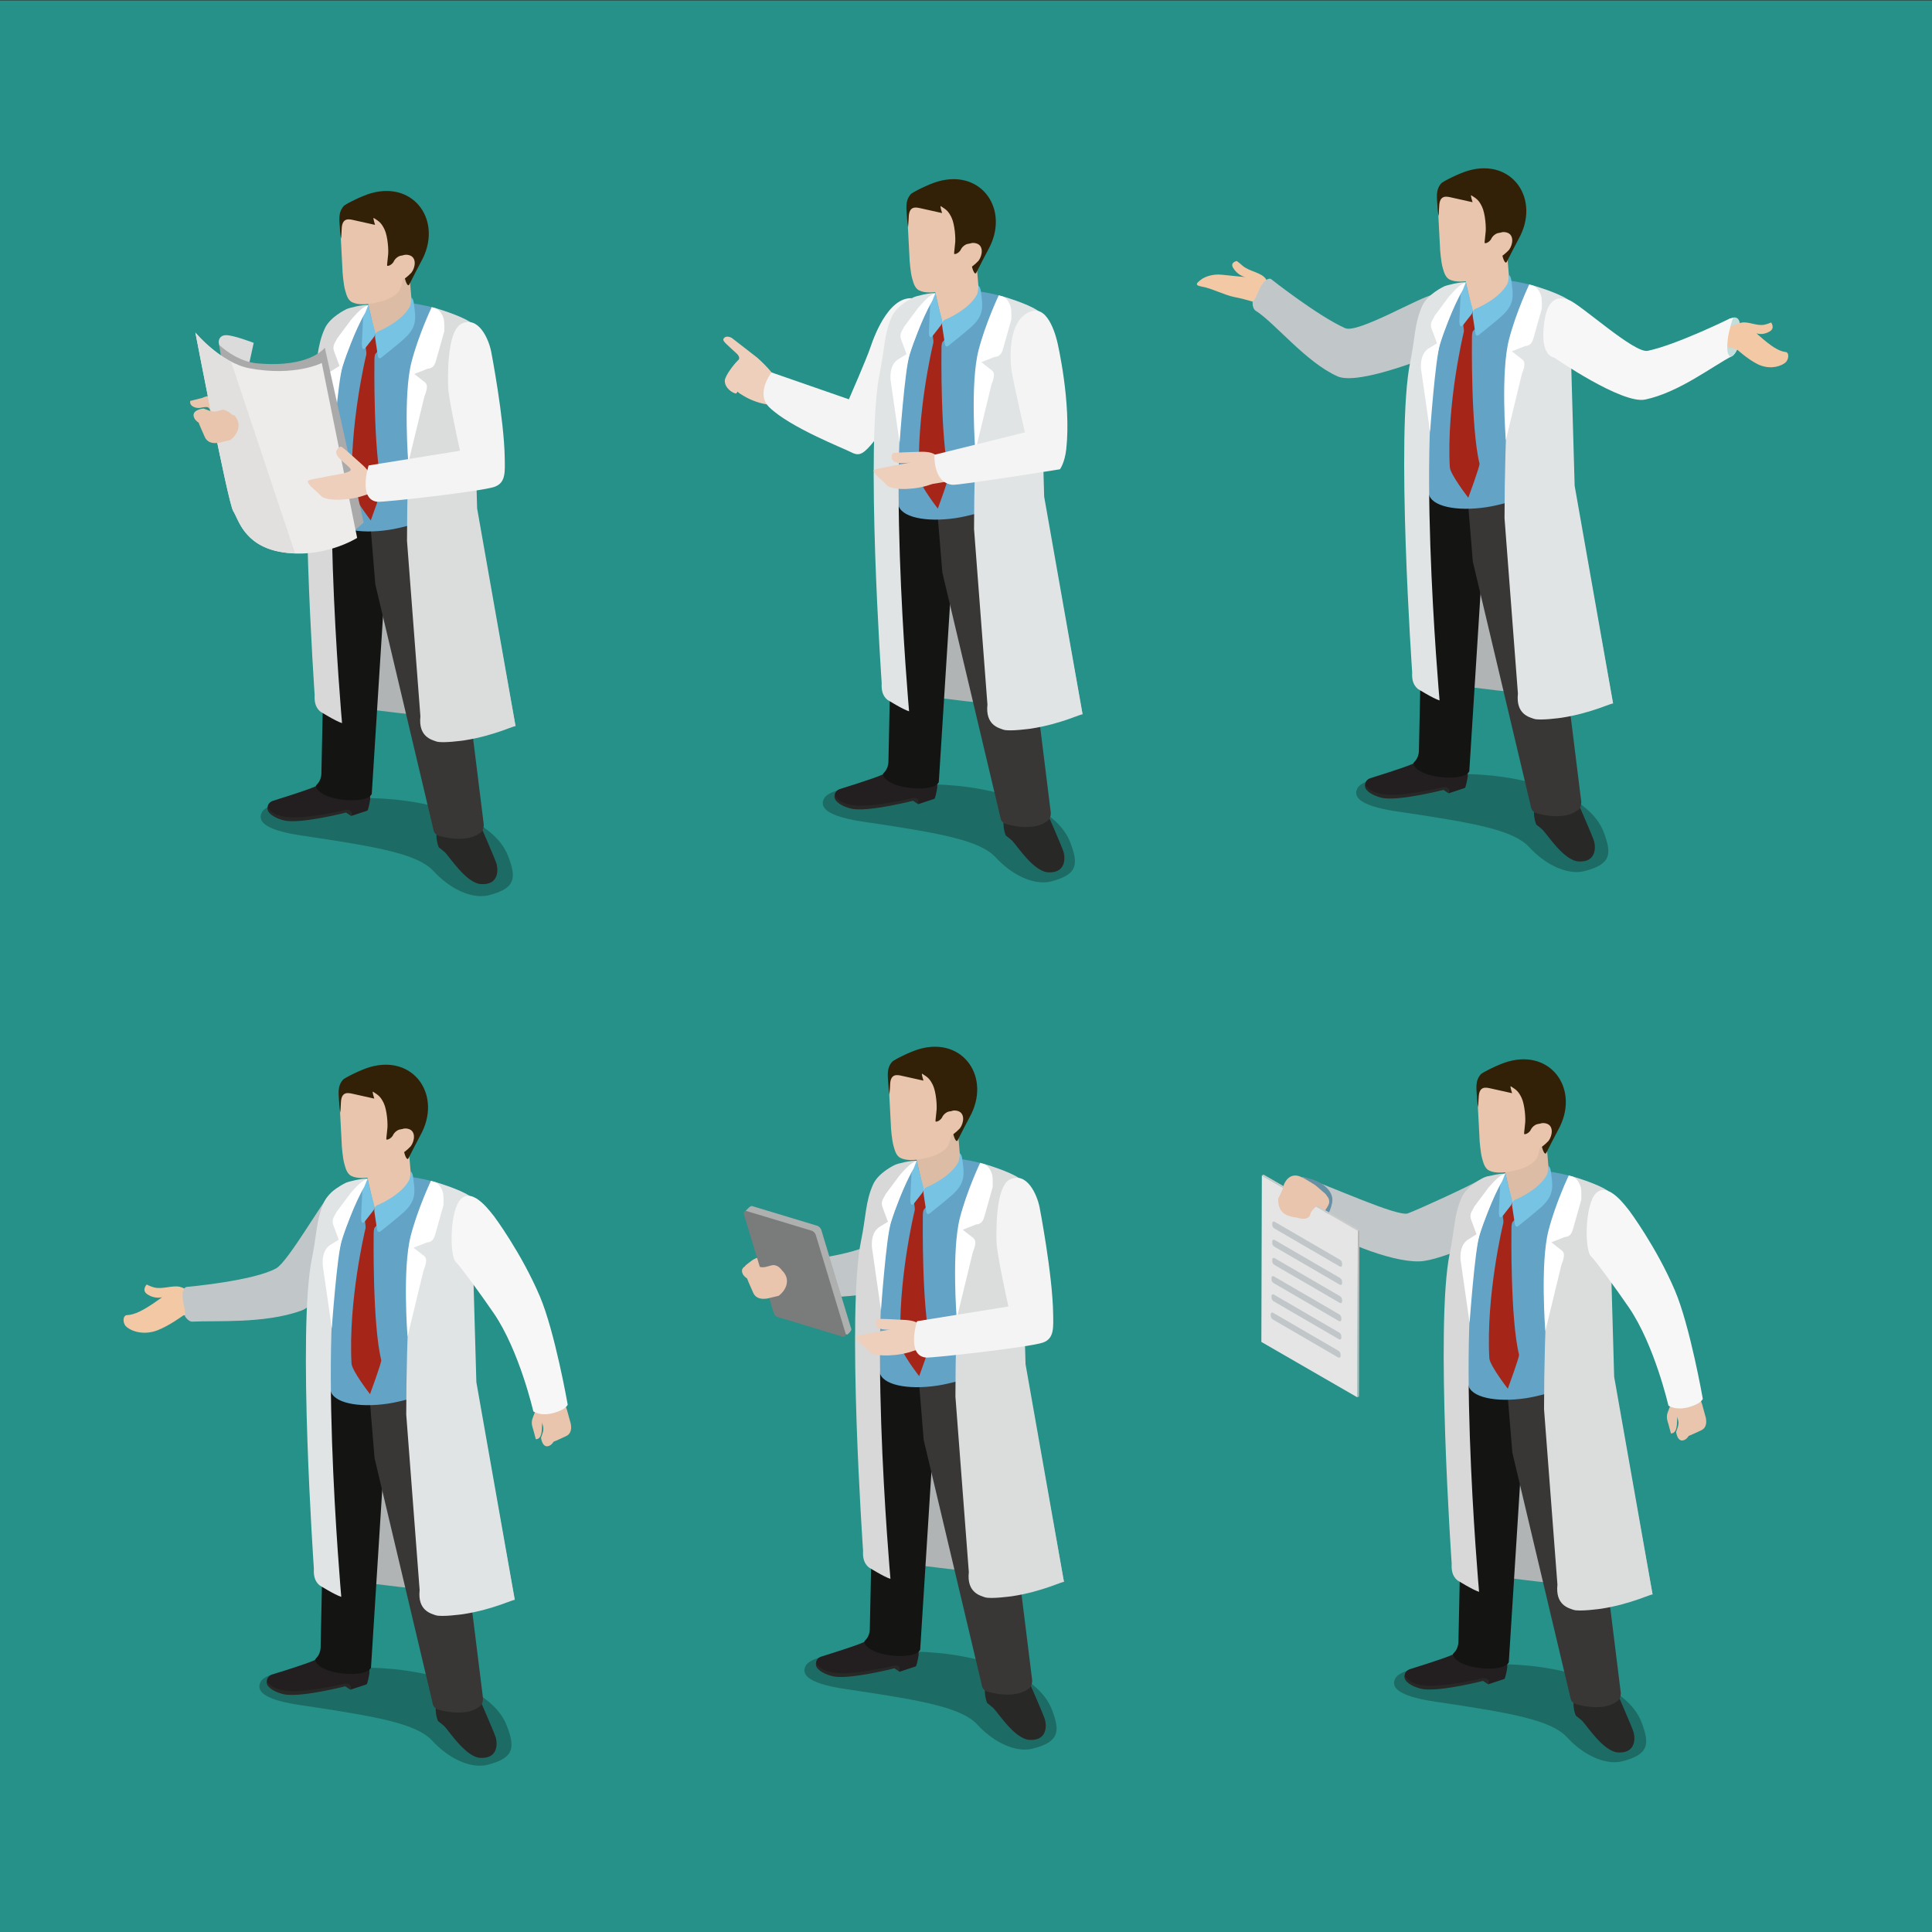<?xml version="1.0" encoding="UTF-8" standalone="no"?>
<svg
   xmlns:dc="http://purl.org/dc/elements/1.1/"
   xmlns:cc="http://creativecommons.org/ns#"
   xmlns:rdf="http://www.w3.org/1999/02/22-rdf-syntax-ns#"
   xmlns:svg="http://www.w3.org/2000/svg"
   xmlns="http://www.w3.org/2000/svg"
   xmlns:sodipodi="http://sodipodi.sourceforge.net/DTD/sodipodi-0.dtd"
   xmlns:inkscape="http://www.inkscape.org/namespaces/inkscape"
   version="1.1"
   id="svg2"
   xml:space="preserve"
   width="1122.52"
   height="1122.52"
   viewBox="0 0 1122.52 1122.52"
   sodipodi:docname="3121.eps"><rect x="0" y="0" width="1122.52" height="1122.52" fill="#333333" stroke="none"/><defs
     id="defs6" /><sodipodi:namedview
     pagecolor="#ffffff"
     bordercolor="#666666"
     borderopacity="1"
     objecttolerance="10"
     gridtolerance="10"
     guidetolerance="10"
     inkscape:pageopacity="0"
     inkscape:pageshadow="2"
     inkscape:window-width="640"
     inkscape:window-height="480"
     id="namedview4" /><g
     id="g10"
     inkscape:groupmode="layer"
     inkscape:label="ink_ext_XXXXXX"
     transform="matrix(1.333,0,0,-1.333,0,1122.52)"><g
       id="g12"
       transform="scale(0.1)"><path
         d="M 0,0 H 8428.39 V 8418.9 H 0 Z"
         style="fill:#259188;fill-opacity:1;fill-rule:nonzero;stroke:none"
         id="path14" /><path
         d="m 2091.12,724.813 c -61.58,0 -139.54,35.917 -206.89,108.867 -68.77,74.55 -241.77,105.121 -540,150.011 -56.4,8.43 -246.32,30.079 -209,105.239 16.84,33.91 103.25,64.06 382.44,64.06 28.96,0 60.01,-0.33 93.26,-1 280.82,-5.77 538.47,-95.91 598.3,-253.299 35.28,-92.812 35,-140 -85,-170.011 -10.32,-2.578 -21.42,-3.867 -33.11,-3.867"
         style="fill:#1c6c65;fill-opacity:1;fill-rule:nonzero;stroke:none"
         id="path16" /><path
         d="m 855.938,2781.26 c 0,0 -58.793,28.15 -72.208,31.01 -33.98,7.23 -76.253,-12.15 -112.382,-2.7 -16.25,4.26 -31.899,12.63 -31.899,12.63 0,0 -23.582,-24.48 1.707,-41.84 34.625,-23.84 65.492,-13.34 65.492,-13.34 0,0 -69.363,-52.81 -113.39,-69.25 -36.731,-13.71 -40.57,-4.67 -49.164,-13.19 -8.567,-8.48 -8.133,-34.74 7.922,-47.61 30.566,-24.51 82.769,-34.13 134.3,-14.35 51.52,19.75 112.235,64.61 112.235,64.61 l 75.418,8.67 -18.031,85.36"
         style="fill:#f2c8a5;fill-opacity:1;fill-rule:nonzero;stroke:none"
         id="path18" /><path
         d="m 2243.93,1446.86 c 0,0 -33.93,57.03 -303.93,47.03 -130.29,-4.82 -260,20 -450,40 -115.38,12.15 -2.52,-73.09 -2.52,-73.09 l -65.55,935.61 105.01,822.56 406.14,-50.52 310.85,-1721.59"
         style="fill:#b0b4b5;fill-opacity:1;fill-rule:nonzero;stroke:none"
         id="path20" /><path
         d="m 2396.03,2321.9 -24.19,-8 -19.38,-59.46 14.31,-48.55 c 0,0 4.49,-13.02 -1.79,-31.71 -2.45,-7.2 -6.87,-19.84 -6.87,-19.84 0,0 5.85,-50.62 38.17,-33.97 10.45,5.37 16.66,16.68 16.66,16.68 14.47,5.19 37.87,17.15 53.63,23.93 36.46,15.89 18.43,64.52 18.43,64.52 l -13.33,48.79 c -7.3,27.45 -31.24,53.74 -75.64,47.61"
         style="fill:#e8c5ac;fill-opacity:1;fill-rule:nonzero;stroke:none"
         id="path22" /><path
         d="m 2422.24,2374.98 7.05,-77.19 -86.86,-20.24 -9.63,48.92 89.44,48.51"
         style="fill:#e8c5ac;fill-opacity:1;fill-rule:nonzero;stroke:none"
         id="path24" /><path
         d="m 2402.31,2278.69 c 7.13,-24.43 -17.54,-50.69 -37.36,-57.57 -6.9,-2.47 6.98,-72.91 -29.43,-73.44 0,0 -4.6,15.93 -11.86,44.18 -0.56,2.23 -10.66,24.89 -2.67,46.2 21.36,56.39 22.74,66.16 42.56,73.06 19.79,6.92 31.51,-8.06 38.76,-32.43"
         style="fill:#e8c5ac;fill-opacity:1;fill-rule:nonzero;stroke:none"
         id="path26" /><path
         d="m 802.566,2726 c 6.664,-26.93 3.485,-41.56 3.485,-41.56 0,0 14.336,-25.19 33.246,-24.08 98.43,5.53 311.493,-10 471.763,47.24 97.17,34.82 293.21,312.21 293.21,312.21 0,0 49.2,25.04 -5.63,129.67 -40.29,76.56 -89.89,134.41 -152.39,75.66 -39.85,-37.46 -190.51,-304.13 -242.89,-332.73 -101.21,-55.35 -390.727,-80.78 -390.727,-80.78 0,0 -29.906,-5 -10.067,-85.63"
         style="fill:#c1c7c9;fill-opacity:1;fill-rule:nonzero;stroke:none"
         id="path28" /><path
         d="m 1904.1,1000.46 c 0,0 -14.2,-32.23 5.04,-80.98 0,0 23.28,-18.078 26.95,-21.808 21.72,-21.692 93.74,-135.801 158.45,-138.723 70.58,-3.219 74.89,51.992 67.14,86.223 -3.87,17.379 -85.91,203.788 -85.91,203.788 l -171.67,-48.5"
         style="fill:#282827;fill-opacity:1;fill-rule:nonzero;stroke:none"
         id="path30" /><path
         d="m 1424.73,1251.7 c 0,0 -30.22,-56.45 -52.04,-66.27 -45.36,-20.41 -176.24,-59.48 -188.37,-63.92 -8.04,-2.87 -21.41,-12.83 -21.03,-27.5 0.16,-5.84 0.43,-9.47 4.06,-14.76 12.94,-18.67 39.86,-25.64 64.4,-31.59 66.82,-16.17 263.16,26.74 269.29,31.52 0,0 20.06,4.26 24.95,-5.61 1.78,-3.55 0.72,-17.35 1.11,-17.55 l 70.75,23.36 c 3.52,1.73 10.74,35.58 12.59,50.63 l -2.78,97.43 -182.93,24.26"
         style="fill:#231f20;fill-opacity:1;fill-rule:nonzero;stroke:none"
         id="path32" /><path
         d="m 1167.03,1087.36 c 16.86,-21.3 42.18,-29.19 66.88,-34.23 80.66,-16.27 269.32,29.51 269.32,29.51 16.15,2.1 22.85,-3.57 23.96,-13.14 l -0.09,-13.48 -22.23,14.9 c 0,0 -177.22,-45.31 -256.62,-36.61 -25.02,2.91 -67.3,17.82 -81.97,40.9 -2.59,4.04 -5.55,14 -2.51,20.92 0.39,-1.19 2.5,-7.75 3.26,-8.77"
         style="fill:#282827;fill-opacity:1;fill-rule:nonzero;stroke:none"
         id="path34" /><path
         d="m 1421.93,2396.41 -24.37,-1155.08 c -1.26,-38.53 -24.79,-49.9 -23.99,-54.44 11.53,-64.92 222.46,-83.86 243.49,-34.67 l 78.45,1240.59 -273.58,3.6"
         style="fill:#141413;fill-opacity:1;fill-rule:nonzero;stroke:none"
         id="path36" /><path
         d="m 1605.7,2392.81 26.78,-326.67 252.29,-1064.58 c 2.96,-22.759 14.43,-29.521 34.63,-34.611 116.66,-29.527 164.12,11.551 164.12,11.551 22.06,11.039 20.81,29.12 21.8,39.72 l -167.18,1347.87 -332.44,26.72"
         style="fill:#383736;fill-opacity:1;fill-rule:nonzero;stroke:none"
         id="path38" /><path
         d="m 2032.1,3217.1 c 0,0 -106.88,56.88 -245,74.38 -48.97,6.2 -185.18,-8.39 -185.18,-8.39 0,0 -174,-28.02 -197.08,-142.27 -2.36,-11.55 -52.43,-200.92 35.48,-777.77 8.53,-56.09 120.42,-79.62 251.36,-59.91 107.9,16.23 271.42,79.94 271.42,79.94 0,0 10.83,7.16 2.17,43.07 -22.42,92.54 -29.49,227.5 -24.87,310.14 7.38,131.72 91.7,480.81 91.7,480.81"
         style="fill:#63a3c6;fill-opacity:1;fill-rule:nonzero;stroke:none"
         id="path40" /><path
         d="m 1776.86,3567.91 c -36.38,-8.88 -31.98,-44.83 -31.98,-44.83 l 18,-73.13 c 0,0 5.66,-15.47 20.09,-14.91 21.65,0.89 26.22,21.15 30.58,43.33 0.31,1.25 4.91,33.56 5.14,35.52 4.06,27.38 -7.36,62.5 -41.83,54.02"
         style="fill:#ffe8d9;fill-opacity:1;fill-rule:nonzero;stroke:none"
         id="path42" /><path
         d="m 1591.5,3059.94 c 2.29,7.05 2.5,12.57 1.5,21.15 l -3.7,26.45 39.58,54.95 17.94,-4.38 6.97,-64.64 -19.65,-21.9 c -6.04,-4.97 -5.4,-27.73 -5.47,-35.3 0,0 -5.63,-386.3 33.02,-543.34 2.31,-9.44 -48.94,-148.6 -48.94,-148.6 0,0 -78.86,101.79 -80.57,133.41 -14.82,273.78 59.32,582.2 59.32,582.2"
         style="fill:#a52619;fill-opacity:1;fill-rule:nonzero;stroke:none"
         id="path44" /><path
         d="m 1636.61,3134.67 c 72.16,-72.98 111.82,47.51 159.67,103.14 l -19.63,230.14 -185.94,-55.9 9.5,-118.78 36.4,-158.6"
         style="fill:#e8c5ac;fill-opacity:1;fill-rule:nonzero;stroke:none"
         id="path46" /><path
         d="m 1630.63,3170.96 c 3.65,-12.66 1.62,-19.68 -4.25,-27.29 l -36.78,-47.18 c -11.7,-14.14 -16.08,2.48 -15.76,17.8 l 5.21,111.11 c 9.55,69.26 22.98,56.3 22.98,56.3 0,0 0.68,3.77 3.69,-14.7 3.8,-23.64 20.56,-80.98 24.91,-96.04"
         style="fill:#76c3e3;fill-opacity:1;fill-rule:nonzero;stroke:none"
         id="path48" /><path
         d="m 1633.13,3667.45 -0.02,-0.07 144.03,-15.77 -25.12,-260.11 c -3.84,-17.58 -7.75,-40.97 -24.82,-56.96 -12.42,-11.55 -21.56,-16.17 -47.06,-28.5 0,0 -97.13,-35.55 -148.34,-10.86 -21.16,10.15 -26.31,37.56 -31.37,54.71 -5.84,19.3 -11.56,77.33 -11.31,92.47 l -6.61,126.38 3.84,100.18 146.78,-1.47"
         style="fill:#e8c5ac;fill-opacity:1;fill-rule:nonzero;stroke:none"
         id="path50" /><path
         d="m 1495.16,3715.03 c -26.51,-30.54 -18.89,-62.07 -15.92,-111.68 1.06,-18.31 4.77,-32.31 3.94,-32.94 -0.7,-0.6 2.15,23.27 2.77,43.85 1.53,50.94 31.54,43.7 52.34,38.98 l 93,-20.73 c 1.14,-1.98 -11.04,33.43 -5.25,29.91 24.98,-15.36 34.17,-23.6 46.91,-50.4 13.69,-29.02 18.66,-92.27 14.87,-114.8 l -2.34,-22.69 c -1.29,-11.83 -2.8,-20.6 -0.03,-20.75 9.38,-0.61 24.02,9.63 28.77,21.88 0,0 15.9,29.93 47.82,21.84 27.34,-6.91 -0.22,-69.43 -2.22,-72.58 l 0.59,-18.78 c 1.31,-13.14 12.77,-48.42 20.45,-33.06 12.97,26.02 42.04,82.84 50.92,98.53 97.07,172.57 -26.09,353.48 -218.17,298.7 -41.43,-11.84 -111.91,-47.82 -118.45,-55.28"
         style="fill:#332107;fill-opacity:1;fill-rule:nonzero;stroke:none"
         id="path52" /><path
         d="m 1780.24,3500.42 c -36.1,10.11 -49.9,-23.38 -49.9,-23.38 l -26.99,-53.52 c 0,0 -1.54,-21.72 11.28,-28.31 19.38,-9.91 22.5,-8.7 42.61,1.57 11.91,6.04 31.75,26.32 32.96,27.85 16.78,22.01 24.24,66.22 -9.96,75.79"
         style="fill:#e8c5ac;fill-opacity:1;fill-rule:nonzero;stroke:none"
         id="path54" /><path
         d="m 1789.91,3315.74 c 0,0 -1.01,-28.2 -7.05,-39.53 -34.28,-64.05 -130.55,-104.95 -130.55,-104.95 -11.74,-3.93 -21.87,-9.08 -20.86,-28.82 l 11.35,-76.18 c 1.14,-19.04 11.07,-17.46 18.87,-10 0,0 78.47,62.37 100.71,83.46 52.18,49.66 47.42,85.78 37.8,153.03 -2.67,18.94 -10.27,22.99 -10.27,22.99"
         style="fill:#76c3e3;fill-opacity:1;fill-rule:nonzero;stroke:none"
         id="path56" /><path
         d="m 2243.93,1446.86 -167.61,949.78 -16.43,575.14 -9.04,234.07 c -47.5,33.13 -160.54,64.92 -160.54,64.92 0,0 -30.46,-89.76 -76.49,-163.58 -20.18,-32.27 -43.14,-503.5 -43.14,-851.85 l 58.38,-764.95 c -9.67,-89.04 48.88,-102.26 69.63,-109.62 25,-8.82 118.99,4.44 118.99,4.44 135.19,20.52 228.7,69.58 226.25,61.65"
         style="fill:#e1e4e5;fill-opacity:1;fill-rule:nonzero;stroke:none"
         id="path58" /><path
         d="m 1503.48,3059.23 c 47.32,121.13 76.42,198.32 98.44,223.86 -22.75,2.88 -86.92,-12.95 -95.77,-18.2 -1.25,-0.75 -70.49,-32.94 -93.75,-83.77 -34,-74.26 -31.51,-142.84 -52.71,-244.96 -64.04,-308.53 8.42,-1352.34 8.42,-1352.34 -0.98,-23.67 0.03,-51.78 24.53,-72.67 0,0 67.16,-41.91 94.84,-50.35 0,0 -112.54,1269.03 16,1598.43"
         style="fill:#e1e4e5;fill-opacity:1;fill-rule:nonzero;stroke:none"
         id="path60" /><path
         d="m 1588.7,3250.08 13.22,33.01 c 0,0 -3.9,-1.38 -16.65,-8.15 -21.44,-11.46 -58.33,-55.97 -58.33,-55.97 l -60.69,-81.33 c -6.64,-17.38 -24.48,-29.64 -11.83,-60.66 l 22.06,-59.47 -38.96,-24.04 c -18.29,-12.97 -33.82,-38.17 -30.88,-86.62 l 39.61,-275.46 c 0,0 22.47,317.4 43.43,383.19 47.14,147.88 99.02,235.5 99.02,235.5"
         style="fill:#ffffff;fill-opacity:1;fill-rule:nonzero;stroke:none"
         id="path62" /><path
         d="m 1878.48,3274.3 16.28,-5.03 c 0,0 23.76,-7.14 35.44,-44.66 4.66,-14.94 2.88,-56.16 2.88,-56.16 l -35.41,-125.53 c -7.31,-26.88 -17.07,-35.84 -37.4,-37.45 l -57.77,-22.83 36.62,-28.87 c 15.86,-10.98 28.06,-18.32 7.26,-69.57 l -70.13,-289.06 c 0,0 -23.04,296.01 13.95,439.17 30.85,119.16 88.28,239.99 88.28,239.99"
         style="fill:#ffffff;fill-opacity:1;fill-rule:nonzero;stroke:none"
         id="path64" /><path
         d="m 2445.81,2274.38 c 25.07,11.72 28.65,24.35 28.65,24.35 0,0 -55.95,318.69 -121.79,472.85 -80.72,189.12 -198.65,347.2 -198.65,347.2 -9.13,9.43 -92.65,133.47 -146.71,74.28 -47.96,-52.64 -48.43,-251.11 -18.56,-275.35 15.19,-12.27 110.58,-143.52 163.33,-220.62 111.78,-163.35 172.5,-427.82 172.5,-427.82 0,0 42.91,-31.48 121.23,5.11"
         style="fill:#f7f7f7;fill-opacity:1;fill-rule:nonzero;stroke:none"
         id="path66" /><path
         d="m 4546.89,4575.02 c -61.58,0 -139.54,35.92 -206.89,108.88 -68.77,74.54 -241.78,105.12 -540,150 -56.41,8.44 -246.32,30.09 -209.01,105.24 16.84,33.92 103.23,64.06 382.46,64.06 28.95,0 60.01,-0.32 93.24,-1 280.83,-5.76 538.47,-95.91 598.31,-253.3 35.27,-92.8 35,-140 -85,-170 -10.33,-2.58 -21.42,-3.88 -33.11,-3.88"
         style="fill:#1c6c65;fill-opacity:1;fill-rule:nonzero;stroke:none"
         id="path68" /><path
         d="m 3398.68,6668.31 13.92,12.99 c 0,0 16.83,-23.8 -1.91,39.09 -18.74,62.89 -110.15,141.72 -110.15,141.72 l -110.97,86.05 c 0,0 -25.27,14.62 -35.91,-3.76 -5.77,-9.98 13.44,-23.61 57.16,-64.37 20.74,-19.32 6.14,-29.89 6.14,-29.89 -29.37,-35.26 -51.88,-67.19 -51.83,-89.6 0.08,-33.68 25.98,-48.75 37.39,-50.24 2.93,-0.38 8.07,8.62 8.07,8.62 42.88,-44.21 161.53,-81.52 188.09,-50.61"
         style="fill:#edcfbc;fill-opacity:1;fill-rule:nonzero;stroke:none"
         id="path70" /><path
         d="m 3307.49,6799.82 c -4.19,18.38 -15.42,30 -34.17,40.84 -15.69,17.43 -39.61,23.12 -56.36,9.48 -13.27,-10.8 -57.85,-66.83 -57.8,-89.07 0.08,-33.67 36.53,-53.86 47.95,-55.35 2.92,-0.38 8.07,8.62 8.07,8.62 2.15,-2.23 4.63,-4.42 7.16,-6.61 29.73,-22.49 43.87,20.03 67.65,33.35 18.7,7.12 17.15,51.38 17.5,58.74"
         style="fill:#edcfbc;fill-opacity:1;fill-rule:nonzero;stroke:none"
         id="path72" /><path
         d="m 3987.39,7084.94 c 77.55,-64.59 -36.03,-207.6 -36.03,-207.6 0,0 -129.8,-321.59 -195.94,-329.77 -77.8,-9.63 -295.41,76.61 -404.97,128.2 -58.79,27.68 47.87,87.18 47.87,87.18 8.67,11.06 288.27,-179.56 308.35,-149.05 78.32,119.07 128.29,365.5 140.83,380 54.62,64.06 72.32,147.22 139.89,91.04"
         style="fill:#edcfbc;fill-opacity:1;fill-rule:nonzero;stroke:none"
         id="path74" /><path
         d="m 3353.34,6645.57 c 91.23,-88.24 323.33,-178.34 354.99,-195 31.67,-16.67 48.98,-14.11 88.34,31.66 134.05,155.94 194.82,470.45 194.82,470.45 4.8,12.22 83.56,141.03 6.86,164.31 -113.68,34.49 -184.18,-148.92 -205.02,-211.42 -16.07,-48.24 -93.33,-225 -93.33,-225 l -337.06,117.09 c 0,0 -71.74,-91.99 -9.6,-152.09"
         style="fill:#f4f4f4;fill-opacity:1;fill-rule:nonzero;stroke:none"
         id="path76" /><path
         d="m 4718.81,5306.68 c 0,0 -33.93,57.03 -303.93,47.03 -130.29,-4.82 -260,20 -450,40 -115.38,12.15 -2.51,-73.09 -2.51,-73.09 l -65.56,935.61 105.01,822.56 406.15,-50.52 310.84,-1721.59"
         style="fill:#b0b4b5;fill-opacity:1;fill-rule:nonzero;stroke:none"
         id="path78" /><path
         d="m 4378.98,4860.29 c 0,0 -14.2,-32.24 5.04,-80.99 0,0 23.28,-18.08 26.96,-21.81 21.71,-21.69 93.73,-135.8 158.43,-138.72 70.59,-3.22 74.91,51.99 67.15,86.22 -3.87,17.39 -85.92,203.79 -85.92,203.79 l -171.66,-48.49"
         style="fill:#282827;fill-opacity:1;fill-rule:nonzero;stroke:none"
         id="path80" /><path
         d="m 3899.61,5111.53 c 0,0 -30.22,-56.46 -52.04,-66.27 -45.36,-20.41 -176.24,-59.49 -188.37,-63.93 -8.04,-2.87 -21.4,-12.83 -21.03,-27.5 0.16,-5.84 0.43,-9.47 4.06,-14.75 12.95,-18.68 39.86,-25.65 64.41,-31.6 66.82,-16.17 263.15,26.74 269.28,31.53 0,0 20.06,4.25 24.95,-5.62 1.79,-3.54 0.72,-17.34 1.11,-17.55 l 70.75,23.36 c 3.52,1.73 10.74,35.58 12.6,50.64 l -2.79,97.43 -182.93,24.26"
         style="fill:#231f20;fill-opacity:1;fill-rule:nonzero;stroke:none"
         id="path82" /><path
         d="m 3641.91,4947.18 c 16.86,-21.3 42.19,-29.19 66.88,-34.23 80.66,-16.27 269.32,29.51 269.32,29.51 16.15,2.1 22.86,-3.57 23.96,-13.14 l -0.09,-13.48 -22.23,14.91 c 0,0 -177.22,-45.32 -256.62,-36.62 -25.02,2.91 -67.3,17.83 -81.96,40.9 -2.6,4.05 -5.56,14.01 -2.52,20.92 0.39,-1.18 2.5,-7.74 3.26,-8.77"
         style="fill:#282827;fill-opacity:1;fill-rule:nonzero;stroke:none"
         id="path84" /><path
         d="m 3896.81,6256.23 -24.37,-1155.07 c -1.26,-38.54 -24.78,-49.91 -23.99,-54.45 11.53,-64.92 222.46,-83.86 243.49,-34.67 l 78.45,1240.59 -273.58,3.6"
         style="fill:#141413;fill-opacity:1;fill-rule:nonzero;stroke:none"
         id="path86" /><path
         d="m 4080.58,6252.63 26.78,-326.67 252.29,-1064.58 c 2.97,-22.75 14.43,-29.52 34.63,-34.61 116.66,-29.53 164.12,11.55 164.12,11.55 22.05,11.04 20.82,29.12 21.79,39.72 l -167.16,1347.87 -332.45,26.72"
         style="fill:#383736;fill-opacity:1;fill-rule:nonzero;stroke:none"
         id="path88" /><path
         d="m 4506.97,7076.93 c 0,0 -106.86,56.87 -244.99,74.37 -48.96,6.2 -185.18,-8.39 -185.18,-8.39 0,0 -173.99,-28.01 -197.08,-142.26 -2.35,-11.55 -52.43,-200.93 35.48,-777.78 8.53,-56.09 120.43,-79.62 251.36,-59.91 107.91,16.23 271.43,79.94 271.43,79.94 0,0 10.82,7.16 2.17,43.07 -22.43,92.55 -29.5,227.5 -24.89,310.15 7.4,131.72 91.7,480.81 91.7,480.81"
         style="fill:#63a3c6;fill-opacity:1;fill-rule:nonzero;stroke:none"
         id="path90" /><path
         d="m 4251.75,7427.74 c -36.38,-8.89 -31.98,-44.84 -31.98,-44.84 l 17.99,-73.12 c 0,0 5.66,-15.48 20.09,-14.91 21.65,0.89 26.22,21.15 30.59,43.33 0.31,1.25 4.9,33.55 5.13,35.51 4.07,27.39 -7.36,62.5 -41.82,54.03"
         style="fill:#ffe8d9;fill-opacity:1;fill-rule:nonzero;stroke:none"
         id="path92" /><path
         d="m 4066.38,6919.77 c 2.29,7.04 2.5,12.57 1.5,21.14 l -3.7,26.46 39.59,54.95 17.93,-4.39 6.97,-64.64 -19.65,-21.9 c -6.03,-4.97 -5.39,-27.72 -5.47,-35.29 0,0 -5.63,-386.3 33.01,-543.34 2.33,-9.45 -48.93,-148.61 -48.93,-148.61 0,0 -78.86,101.79 -80.57,133.41 -14.81,273.78 59.32,582.21 59.32,582.21"
         style="fill:#a52619;fill-opacity:1;fill-rule:nonzero;stroke:none"
         id="path94" /><path
         d="m 4111.48,6994.5 c 72.17,-72.98 111.83,47.5 159.69,103.13 l -19.63,230.15 -185.95,-55.9 9.51,-118.79 36.38,-158.59"
         style="fill:#e8c5ac;fill-opacity:1;fill-rule:nonzero;stroke:none"
         id="path96" /><path
         d="m 4105.52,7030.79 c 3.64,-12.67 1.61,-19.68 -4.25,-27.3 l -36.79,-47.18 c -11.7,-14.14 -16.07,2.48 -15.75,17.8 l 5.2,111.12 c 9.56,69.26 22.98,56.3 22.98,56.3 0,0 0.69,3.77 3.69,-14.7 3.8,-23.64 20.57,-80.99 24.92,-96.04"
         style="fill:#76c3e3;fill-opacity:1;fill-rule:nonzero;stroke:none"
         id="path98" /><path
         d="m 4108.01,7527.28 -0.02,-0.08 144.04,-15.76 -25.13,-260.12 c -3.83,-17.58 -7.74,-40.97 -24.82,-56.95 -12.41,-11.55 -21.55,-16.17 -47.06,-28.51 0,0 -97.12,-35.54 -148.34,-10.86 -21.15,10.15 -26.31,37.56 -31.37,54.71 -5.84,19.31 -11.56,77.33 -11.31,92.47 l -6.6,126.39 3.83,100.18 146.78,-1.47"
         style="fill:#e8c5ac;fill-opacity:1;fill-rule:nonzero;stroke:none"
         id="path100" /><path
         d="m 3970.04,7574.86 c -26.51,-30.55 -18.89,-62.07 -15.91,-111.68 1.06,-18.31 4.76,-32.32 3.94,-32.94 -0.71,-0.61 2.14,23.27 2.76,43.85 1.53,50.93 31.54,43.7 52.34,38.97 l 93,-20.72 c 1.14,-1.98 -11.03,33.43 -5.24,29.91 24.97,-15.36 34.17,-23.6 46.9,-50.4 13.69,-29.02 18.65,-92.28 14.87,-114.81 l -2.34,-22.68 c -1.28,-11.84 -2.8,-20.61 -0.03,-20.75 9.39,-0.62 24.02,9.63 28.77,21.87 0,0 15.9,29.93 47.82,21.85 27.35,-6.92 -0.22,-69.44 -2.21,-72.58 l 0.58,-18.79 c 1.31,-13.13 12.78,-48.42 20.45,-33.06 12.97,26.02 42.05,82.85 50.92,98.54 97.07,172.57 -26.08,353.48 -218.17,298.69 -41.43,-11.83 -111.91,-47.81 -118.45,-55.27"
         style="fill:#332107;fill-opacity:1;fill-rule:nonzero;stroke:none"
         id="path102" /><path
         d="m 4255.12,7360.25 c -36.1,10.1 -49.9,-23.38 -49.9,-23.38 l -26.99,-53.53 c 0,0 -1.53,-21.72 11.28,-28.31 19.39,-9.91 22.5,-8.7 42.61,1.57 11.9,6.04 31.76,26.32 32.96,27.86 16.77,22.01 24.24,66.22 -9.96,75.79"
         style="fill:#e8c5ac;fill-opacity:1;fill-rule:nonzero;stroke:none"
         id="path104" /><path
         d="m 4264.78,7175.56 c 0,0 -1,-28.19 -7.04,-39.52 -34.28,-64.05 -130.55,-104.95 -130.55,-104.95 -11.74,-3.94 -21.86,-9.09 -20.86,-28.82 l 11.36,-76.18 c 1.14,-19.05 11.06,-17.46 18.87,-10 0,0 78.46,62.36 100.71,83.45 52.17,49.66 47.42,85.79 37.79,153.03 -2.66,18.95 -10.28,22.99 -10.28,22.99"
         style="fill:#76c3e3;fill-opacity:1;fill-rule:nonzero;stroke:none"
         id="path106" /><path
         d="m 4718.81,5306.68 -167.6,949.79 -16.44,575.14 -9.05,234.07 c -47.49,33.12 -160.53,64.91 -160.53,64.91 0,0 -30.45,-89.76 -76.49,-163.58 -20.18,-32.26 -43.13,-503.49 -43.13,-851.85 l 58.37,-764.94 c -9.66,-89.04 48.88,-102.27 69.63,-109.63 25,-8.82 118.99,4.44 118.99,4.44 135.19,20.52 228.69,69.58 226.25,61.65"
         style="fill:#e1e4e5;fill-opacity:1;fill-rule:nonzero;stroke:none"
         id="path108" /><path
         d="m 3978.36,6919.06 c 47.32,121.12 76.42,198.32 98.44,223.85 -22.75,2.88 -86.92,-12.95 -95.77,-18.2 -1.25,-0.74 -70.49,-32.94 -93.75,-83.77 -34,-74.26 -31.5,-142.83 -52.71,-244.96 -64.04,-308.53 8.42,-1352.33 8.42,-1352.33 -0.98,-23.68 0.04,-51.79 24.53,-72.68 0,0 67.17,-41.9 94.85,-50.35 0,0 -112.55,1269.03 15.99,1598.44"
         style="fill:#e1e4e5;fill-opacity:1;fill-rule:nonzero;stroke:none"
         id="path110" /><path
         d="m 4063.58,7109.91 13.22,33 c 0,0 -3.9,-1.37 -16.64,-8.15 -21.44,-11.46 -58.34,-55.97 -58.34,-55.97 l -60.69,-81.33 c -6.64,-17.38 -24.48,-29.63 -11.82,-60.66 l 22.05,-59.46 -38.96,-24.05 c -18.28,-12.96 -33.82,-38.17 -30.88,-86.62 l 39.61,-275.46 c 0,0 22.47,317.41 43.43,383.2 47.14,147.87 99.02,235.5 99.02,235.5"
         style="fill:#ffffff;fill-opacity:1;fill-rule:nonzero;stroke:none"
         id="path112" /><path
         d="m 4353.36,7134.12 16.28,-5.02 c 0,0 23.76,-7.14 35.45,-44.66 4.66,-14.94 2.88,-56.17 2.88,-56.17 l -35.42,-125.52 c -7.32,-26.89 -17.07,-35.84 -37.39,-37.45 l -57.78,-22.84 36.62,-28.86 c 15.86,-10.99 28.07,-18.32 7.27,-69.57 l -70.14,-289.07 c 0,0 -23.03,296.01 13.96,439.17 30.85,119.16 88.27,239.99 88.27,239.99"
         style="fill:#ffffff;fill-opacity:1;fill-rule:nonzero;stroke:none"
         id="path114" /><path
         d="m 4505.68,7031.9 c 100.48,-9.58 69.53,-178.12 69.53,-178.12 0,0 81.45,-364.15 31.46,-408.21 -58.81,-51.85 -425.53,-115.21 -545.1,-134.43 -64.15,-10.31 -9.65,98.99 -9.65,98.99 0.92,14.02 445.38,72.25 444.75,108.77 -2.5,142.5 -88.85,305.95 -86.67,325 8.96,83.71 8.2,196.26 95.68,188"
         style="fill:#edcfbc;fill-opacity:1;fill-rule:nonzero;stroke:none"
         id="path116" /><path
         d="m 4061.56,6349.68 c -29.43,-9.26 -61.63,24.06 -70.08,50.94 -3.13,9.55 -60.28,-2.69 -85.07,4.66 -26.39,7.4 -20.63,34.07 -15.29,39.62 4.22,4.51 92.83,5.64 114.98,6.75 74.31,3.64 85.79,-23.04 94.08,-49.93 8.94,-26.99 -9.33,-42.35 -38.62,-52.04"
         style="fill:#edcfbc;fill-opacity:1;fill-rule:nonzero;stroke:none"
         id="path118" /><path
         d="m 4061.57,6311.14 -5.6,36.37 -60.55,68.86 c 0,0 -13.72,-10.16 -60.9,-17.62 -35.61,-5.61 -47.68,-9.34 -79.05,-15.02 -29.8,-5.38 -50.73,-8.99 -47.32,-16.08 4.18,-8.67 6.61,-15.64 26.85,-32.5 15,-12.5 35,-32.92 35,-32.92 29.38,-19.38 127,-16.58 191.57,8.91"
         style="fill:#edcfbc;fill-opacity:1;fill-rule:nonzero;stroke:none"
         id="path120" /><path
         d="m 4151.22,6307.9 c 27.51,-2.96 468.78,67.67 468.78,67.67 0,0 20.83,27.5 27.5,87.5 22.7,204.37 -38.33,464.16 -38.33,464.16 -2.93,12.79 -36.05,161.37 -112.51,137.31 -113.32,-35.65 -91.63,-233.35 -86.66,-263.14 12.5,-75 57.5,-265 57.5,-265 l -394.16,-97.51 c 0,0 -8.07,-121.72 77.88,-130.99"
         style="fill:#f4f4f4;fill-opacity:1;fill-rule:nonzero;stroke:none"
         id="path122" /><path
         d="m 959.586,6908.9 c -12.242,18.12 -7.711,49.99 24.164,51.24 31.87,1.26 122.09,-33.54 122.09,-33.54 l -23.96,-109.42 -113.13,56.3 c 0,0 -0.398,22.44 -9.164,35.42"
         style="fill:#dbdbdb;fill-opacity:1;fill-rule:nonzero;stroke:none"
         id="path124" /><path
         d="m 2247.27,5255.2 c 0,0 -33.94,57.03 -303.94,47.03 -130.29,-4.82 -260,20 -450,40 -115.38,12.15 -2.51,-73.1 -2.51,-73.1 l -65.56,935.62 105.01,822.56 406.15,-50.52 310.85,-1721.59"
         style="fill:#b0b4b5;fill-opacity:1;fill-rule:nonzero;stroke:none"
         id="path126" /><path
         d="m 1000.9,6559.34 c 6.66,-26.93 3.48,-41.56 3.48,-41.56 0,0 14.34,-25.19 33.25,-24.07 98.43,5.52 311.49,-10.02 471.77,47.23 97.17,34.81 293.2,312.21 293.2,312.21 0,0 49.2,25.04 -5.63,129.67 -40.29,76.56 -89.88,134.41 -152.39,75.66 -39.85,-37.46 -190.5,-304.13 -242.88,-332.73 -101.21,-55.35 -390.73,-80.79 -390.73,-80.79 0,0 -29.911,-4.99 -10.07,-85.62"
         style="fill:#c1c7c9;fill-opacity:1;fill-rule:nonzero;stroke:none"
         id="path128" /><path
         d="m 2096.88,4515.03 c -61.57,0 -139.54,35.92 -206.88,108.87 -68.77,74.54 -241.78,105.12 -540,150 -56.41,8.44 -246.32,30.09 -209.01,105.24 16.84,33.92 103.26,64.06 382.44,64.06 28.97,0 60.01,-0.32 93.26,-1 280.83,-5.76 538.47,-95.91 598.31,-253.3 35.27,-92.8 35,-140 -85,-170 -10.33,-2.58 -21.42,-3.88 -33.12,-3.87"
         style="fill:#1c6c65;fill-opacity:1;fill-rule:nonzero;stroke:none"
         id="path130" /><path
         d="m 1907.44,4808.8 c 0,0 -14.2,-32.23 5.03,-80.98 0,0 23.29,-18.08 26.95,-21.81 21.73,-21.69 93.75,-135.8 158.45,-138.72 70.58,-3.22 74.9,51.99 67.15,86.22 -3.87,17.38 -85.92,203.79 -85.92,203.79 l -171.66,-48.5"
         style="fill:#282827;fill-opacity:1;fill-rule:nonzero;stroke:none"
         id="path132" /><path
         d="m 1428.07,5060.04 c 0,0 -30.22,-56.45 -52.05,-66.27 -45.36,-20.41 -176.23,-59.48 -188.37,-63.92 -8.04,-2.87 -21.4,-12.84 -21.02,-27.5 0.16,-5.84 0.42,-9.48 4.05,-14.76 12.95,-18.67 39.86,-25.64 64.41,-31.59 66.82,-16.17 263.15,26.74 269.29,31.52 0,0 20.05,4.26 24.94,-5.61 1.79,-3.55 0.72,-17.35 1.12,-17.55 l 70.75,23.36 c 3.51,1.73 10.73,35.57 12.59,50.63 l -2.79,97.43 -182.92,24.26"
         style="fill:#231f20;fill-opacity:1;fill-rule:nonzero;stroke:none"
         id="path134" /><path
         d="m 1170.37,4895.7 c 16.86,-21.3 42.18,-29.19 66.88,-34.23 80.65,-16.27 269.32,29.51 269.32,29.51 16.14,2.1 22.85,-3.57 23.95,-13.14 l -0.08,-13.48 -22.24,14.9 c 0,0 -177.22,-45.31 -256.61,-36.61 -25.02,2.91 -67.31,17.82 -81.97,40.9 -2.59,4.04 -5.56,14 -2.52,20.92 0.39,-1.19 2.5,-7.75 3.27,-8.77"
         style="fill:#282827;fill-opacity:1;fill-rule:nonzero;stroke:none"
         id="path136" /><path
         d="m 1425.26,6204.75 -24.37,-1155.08 c -1.26,-38.53 -24.78,-49.9 -23.99,-54.44 11.53,-64.92 222.46,-83.86 243.5,-34.67 l 78.44,1240.59 -273.58,3.6"
         style="fill:#141413;fill-opacity:1;fill-rule:nonzero;stroke:none"
         id="path138" /><path
         d="m 1609.03,6201.15 26.78,-326.67 252.29,-1064.58 c 2.97,-22.76 14.43,-29.53 34.63,-34.61 116.66,-29.54 164.12,11.55 164.12,11.55 22.06,11.03 20.82,29.12 21.81,39.72 l -167.18,1347.87 -332.45,26.72"
         style="fill:#383736;fill-opacity:1;fill-rule:nonzero;stroke:none"
         id="path140" /><path
         d="m 2035.43,7025.44 c 0,0 -106.87,56.88 -244.99,74.38 -48.97,6.2 -185.19,-8.39 -185.19,-8.39 0,0 -173.99,-28.02 -197.08,-142.27 -2.35,-11.55 -52.42,-200.92 35.48,-777.77 8.53,-56.09 120.43,-79.62 251.36,-59.91 107.91,16.23 271.43,79.94 271.43,79.94 0,0 10.82,7.16 2.16,43.07 -22.42,92.55 -29.49,227.5 -24.87,310.14 7.39,131.72 91.7,480.81 91.7,480.81"
         style="fill:#63a3c6;fill-opacity:1;fill-rule:nonzero;stroke:none"
         id="path142" /><path
         d="m 1780.2,7376.25 c -36.38,-8.88 -31.99,-44.83 -31.99,-44.83 l 18.01,-73.13 c 0,0 5.65,-15.47 20.09,-14.91 21.64,0.89 26.21,21.15 30.58,43.33 0.31,1.25 4.91,33.56 5.13,35.52 4.07,27.38 -7.36,62.5 -41.82,54.02"
         style="fill:#ffe8d9;fill-opacity:1;fill-rule:nonzero;stroke:none"
         id="path144" /><path
         d="m 1594.83,6868.29 c 2.29,7.04 2.5,12.56 1.5,21.14 l -3.7,26.45 39.59,54.95 17.93,-4.38 6.98,-64.64 -19.66,-21.9 c -6.03,-4.97 -5.39,-27.73 -5.47,-35.3 0,0 -5.62,-386.3 33.02,-543.34 2.31,-9.44 -48.94,-148.6 -48.94,-148.6 0,0 -78.86,101.79 -80.56,133.41 -14.82,273.78 59.31,582.21 59.31,582.21"
         style="fill:#a52619;fill-opacity:1;fill-rule:nonzero;stroke:none"
         id="path146" /><path
         d="m 1639.94,6943.01 c 72.17,-72.98 111.82,47.51 159.68,103.14 l -19.63,230.14 -185.95,-55.9 9.51,-118.79 36.39,-158.59"
         style="fill:#ddbca6;fill-opacity:1;fill-rule:nonzero;stroke:none"
         id="path148" /><path
         d="m 1633.97,6979.3 c 3.64,-12.67 1.62,-19.68 -4.25,-27.3 l -36.78,-47.17 c -11.71,-14.14 -16.08,2.48 -15.76,17.8 l 5.2,111.11 c 9.56,69.26 22.99,56.3 22.99,56.3 0,0 0.68,3.77 3.69,-14.69 3.8,-23.65 20.56,-80.99 24.91,-96.05"
         style="fill:#76c3e3;fill-opacity:1;fill-rule:nonzero;stroke:none"
         id="path150" /><path
         d="m 1636.46,7475.8 -0.01,-0.09 144.03,-15.75 -25.12,-260.12 c -3.85,-17.58 -7.75,-40.97 -24.83,-56.96 -12.42,-11.55 -21.56,-16.17 -47.06,-28.5 0,0 -97.12,-35.55 -148.33,-10.86 -21.16,10.15 -26.32,37.56 -31.38,54.71 -5.84,19.3 -11.55,77.33 -11.31,92.47 l -6.6,126.38 3.83,100.18 146.78,-1.46"
         style="fill:#e8c5ac;fill-opacity:1;fill-rule:nonzero;stroke:none"
         id="path152" /><path
         d="m 1498.49,7523.38 c -26.5,-30.55 -18.89,-62.08 -15.91,-111.69 1.06,-18.31 4.76,-32.31 3.94,-32.94 -0.71,-0.6 2.15,23.27 2.77,43.85 1.52,50.94 31.53,43.7 52.34,38.98 l 92.99,-20.72 c 1.15,-1.99 -11.03,33.42 -5.24,29.91 24.97,-15.36 34.17,-23.61 46.9,-50.4 13.69,-29.03 18.66,-92.28 14.87,-114.81 l -2.34,-22.69 c -1.28,-11.83 -2.79,-20.6 -0.03,-20.75 9.39,-0.61 24.02,9.63 28.77,21.88 0,0 15.91,29.93 47.83,21.84 27.34,-6.91 -0.22,-69.43 -2.22,-72.58 l 0.58,-18.78 c 1.32,-13.14 12.78,-48.42 20.45,-33.06 12.97,26.02 42.05,82.84 50.92,98.53 97.07,172.57 -26.08,353.48 -218.17,298.7 -41.42,-11.84 -111.91,-47.81 -118.45,-55.27"
         style="fill:#332107;fill-opacity:1;fill-rule:nonzero;stroke:none"
         id="path154" /><path
         d="m 1783.57,7308.76 c -36.1,10.11 -49.89,-23.38 -49.89,-23.38 l -26.99,-53.52 c 0,0 -1.54,-21.72 11.27,-28.31 19.39,-9.91 22.5,-8.7 42.61,1.57 11.91,6.04 31.76,26.32 32.97,27.85 16.77,22.01 24.23,66.22 -9.97,75.79"
         style="fill:#e8c5ac;fill-opacity:1;fill-rule:nonzero;stroke:none"
         id="path156" /><path
         d="m 1793.24,7124.08 c 0,0 -1.01,-28.2 -7.04,-39.53 -34.29,-64.05 -130.56,-104.95 -130.56,-104.95 -11.73,-3.93 -21.86,-9.08 -20.86,-28.81 l 11.36,-76.19 c 1.13,-19.04 11.06,-17.46 18.87,-10 0,0 78.47,62.37 100.7,83.46 52.19,49.66 47.43,85.78 37.81,153.03 -2.67,18.94 -10.28,22.99 -10.28,22.99"
         style="fill:#76c3e3;fill-opacity:1;fill-rule:nonzero;stroke:none"
         id="path158" /><path
         d="m 1028.94,6650.1 c 0,0 -19.85,7.46 -26.56,-2.18 -6.837,-9.62 -19.31,-32.2 -9.56,-87.64 3.59,-19.78 14.57,-37.78 17.58,-42.66 4.53,-7.23 17.74,-22.22 27.68,-19.23 7.25,2.18 14.34,7.8 21.72,26.44 15.62,39.59 3.03,90.96 -5.05,100.17 -8,9.19 -25.81,25.1 -25.81,25.1"
         style="fill:#48819b;fill-opacity:1;fill-rule:nonzero;stroke:none"
         id="path160" /><path
         d="m 1082.59,6547.81 -87.496,-1.91 4.254,101.11 47.532,0.17 35.71,-99.37"
         style="fill:#e8c5ac;fill-opacity:1;fill-rule:nonzero;stroke:none"
         id="path162" /><path
         d="m 1016.23,6652.92 c 0,0 33.87,-1.68 43.32,-65.12 5.09,-33.71 1.84,-56.83 -4.87,-74.03 -5.08,-13.02 -17.08,-15.5 -17.08,-15.5 l 27.57,3.45 c 0,0 22.28,15.25 21.35,64.01 -1.33,72.26 -46.98,87.56 -46.98,87.56 l -23.31,-0.37"
         style="fill:#63a3c6;fill-opacity:1;fill-rule:nonzero;stroke:none"
         id="path164" /><path
         d="m 978.777,6593.59 c -28.332,-7.35 -54.191,23.16 -65.375,44.26 -4.105,7.77 -8.05,12.44 -38.543,5.78 -20.789,-4.51 -51.168,7.18 -45.367,30.06 0,0 16.996,3.81 52.891,13.29 2.601,0.65 28.226,14.97 52.64,5.17 64.395,-26 72.617,-41.56 79.787,-59.48 6.26,-15.77 -7.79,-31.75 -36.033,-39.08"
         style="fill:#e8c5ac;fill-opacity:1;fill-rule:nonzero;stroke:none"
         id="path166" /><path
         d="m 2247.27,5255.2 -167.61,949.78 -16.43,575.14 -9.05,234.07 c -47.5,33.13 -160.53,64.91 -160.53,64.91 0,0 -30.46,-89.75 -76.5,-163.57 -20.18,-32.27 -43.13,-503.49 -43.13,-851.85 l 58.38,-764.95 c -9.67,-89.04 48.87,-102.26 69.63,-109.62 25,-8.82 118.98,4.44 118.98,4.44 135.19,20.52 228.7,69.58 226.26,61.65"
         style="fill:#dbdddd;fill-opacity:1;fill-rule:nonzero;stroke:none"
         id="path168" /><path
         d="m 1506.82,6867.57 c 47.31,121.12 76.41,198.32 98.43,223.86 -22.74,2.88 -86.92,-12.95 -95.76,-18.2 -1.25,-0.75 -70.5,-32.94 -93.76,-83.77 -34,-74.26 -31.5,-142.84 -52.7,-244.96 -64.05,-308.53 8.42,-1352.34 8.42,-1352.34 -0.99,-23.67 0.03,-51.79 24.52,-72.67 0,0 67.17,-41.91 94.85,-50.36 0,0 -112.54,1269.04 16,1598.44"
         style="fill:#d8d8d8;fill-opacity:1;fill-rule:nonzero;stroke:none"
         id="path170" /><path
         d="m 1592.04,7058.42 13.21,33.01 c 0,0 -3.89,-1.38 -16.64,-8.16 -21.44,-11.45 -58.34,-55.96 -58.34,-55.96 l -60.69,-81.33 c -6.64,-17.38 -24.48,-29.64 -11.82,-60.66 l 22.05,-59.47 -38.96,-24.04 c -18.28,-12.97 -33.82,-38.17 -30.88,-86.62 l 39.61,-275.46 c 0,0 22.47,317.4 43.44,383.19 47.14,147.87 99.02,235.5 99.02,235.5"
         style="fill:#ffffff;fill-opacity:1;fill-rule:nonzero;stroke:none"
         id="path172" /><path
         d="m 1881.81,7082.64 16.28,-5.03 c 0,0 23.76,-7.14 35.45,-44.66 4.66,-14.94 2.88,-56.16 2.88,-56.16 L 1901,6851.26 c -7.31,-26.88 -17.07,-35.84 -37.39,-37.45 l -57.78,-22.83 36.63,-28.87 c 15.85,-10.98 28.06,-18.32 7.26,-69.57 l -70.14,-289.06 c 0,0 -23.03,296.01 13.96,439.17 30.85,119.16 88.27,239.99 88.27,239.99"
         style="fill:#ffffff;fill-opacity:1;fill-rule:nonzero;stroke:none"
         id="path174" /><path
         d="m 1415.84,6905.57 c 0,0 -63.34,-89.17 -294.18,-68.34 -65.99,5.96 -124.844,42.81 -166.375,80.53 l 7.215,-46.36 c 37.87,-194.82 76.46,-634.87 94.15,-661.4 22.29,-33.44 45.04,-146.94 200.04,-176.94 188.14,-36.42 328.31,110.84 328.31,110.84 l -169.16,761.67"
         style="fill:#aaaaaa;fill-opacity:1;fill-rule:nonzero;stroke:none"
         id="path176" /><path
         d="m 851.684,6971.39 c 0,0 109.437,-132.11 236.656,-155.82 196.66,-36.67 314.16,23.33 314.16,23.33 l 154.19,-762.5 c 0,0 -151.86,-96.42 -340.01,-60 -155,29.99 -177.73,143.49 -200.03,176.93 -22.295,33.45 -164.966,778.06 -164.966,778.06"
         style="fill:#edeceb;fill-opacity:1;fill-rule:nonzero;stroke:none"
         id="path178" /><path
         d="m 2039.02,6985.24 c 100.47,-9.59 97.64,-243.01 97.64,-243.01 0,0 50.82,-344.26 0.84,-388.33 -58.81,-51.85 -423.03,-70.21 -542.6,-89.43 -64.15,-10.31 -9.65,99 -9.65,99 0.92,14.01 458.94,64.27 444.75,97.93 -42.51,100.83 -52.18,308.45 -50,327.5 8.96,83.71 -28.47,204.6 59.02,196.34"
         style="fill:#edcfbc;fill-opacity:1;fill-rule:nonzero;stroke:none"
         id="path180" /><path
         d="m 1543.84,6287.69 c -27.68,13.64 -27.93,59.98 -15.47,85.25 4.34,9.06 -45.43,39.71 -58.27,62.15 -13.97,23.59 8.63,38.88 16.33,39.21 6.16,0.34 70.99,-60.07 87.77,-74.57 56.24,-48.73 46.1,-75.93 33.51,-101.1 -12.19,-25.69 -36.01,-24.17 -63.87,-10.94"
         style="fill:#edcfbc;fill-opacity:1;fill-rule:nonzero;stroke:none"
         id="path182" /><path
         d="m 1594.9,6264.47 -5.6,36.37 -60.55,68.87 c 0,0 -13.72,-10.17 -60.9,-17.63 -35.61,-5.61 -47.68,-9.34 -79.05,-15.01 -29.8,-5.39 -50.73,-8.99 -47.32,-16.08 4.18,-8.68 6.61,-15.64 26.85,-32.51 15,-12.5 35,-32.91 35,-32.91 29.38,-19.39 127,-16.58 191.57,8.9"
         style="fill:#edcfbc;fill-opacity:1;fill-rule:nonzero;stroke:none"
         id="path184" /><path
         d="m 1056.02,6118.97 c -22.01,32.55 -31.54,62.62 -39.37,74.36 -11.8,17.71 -57.337,234.7 -97.584,435.03 v 0 c 40.247,-200.33 85.784,-417.32 97.584,-435.03 9.57,-14.35 19.22,-43.44 39.37,-74.36"
         style="fill:#69a9a4;fill-opacity:1;fill-rule:nonzero;stroke:none"
         id="path186" /><path
         d="m 1007.34,6844.71 c -4.79,2.5 -9.516,5.1 -14.164,7.77 4.64,-2.58 9.314,-5.03 14.014,-7.33 l 0.15,-0.44"
         style="fill:#b8b8b8;fill-opacity:1;fill-rule:nonzero;stroke:none"
         id="path188" /><path
         d="m 931.203,6895.11 c -48.367,38.68 -79.519,76.28 -79.519,76.28 0,0 33.125,-38.71 79.519,-76.28"
         style="fill:#69a9a4;fill-opacity:1;fill-rule:nonzero;stroke:none"
         id="path190" /><path
         d="m 1286.25,6008.9 c -132.7,3.79 -196.29,59.88 -230.23,110.07 -20.15,30.92 -29.8,60.01 -39.37,74.36 -11.8,17.71 -57.337,234.7 -97.584,435.03 -35.781,178.11 -67.382,343.03 -67.382,343.03 v 0 c 0,0 31.152,-37.6 79.519,-76.28 18.902,-15.3 40.008,-30.41 61.973,-42.63 4.648,-2.67 9.374,-5.27 14.164,-7.77 l 278.91,-835.81"
         style="fill:#e1e0df;fill-opacity:1;fill-rule:nonzero;stroke:none"
         id="path192" /><path
         d="m 1645,6233.9 c 27.51,-2.96 453.37,45.18 510,65 50,17.5 45.87,64.64 45,125 -2.5,172.5 -59.17,465 -59.17,465 -11.25,56.25 -55.73,155.65 -128.33,121.67 -68.58,-32.11 -59.5,-254.94 -59.17,-275 0.84,-50.84 51.67,-279.17 51.67,-279.17 l -398.33,-64.17 c 0,0 -47.62,-149.06 38.33,-158.33"
         style="fill:#f4f4f4;fill-opacity:1;fill-rule:nonzero;stroke:none"
         id="path194" /><path
         d="m 1019.73,6612.03 c -4.03,-0.68 -8.34,0.48 -12,4.59 -9.367,10.54 -22.421,14.21 -35.164,18.92 l -25.933,-6.74 c 0,0 -15.164,-4.71 -36.492,3.09 -8.321,3.05 -22.793,8.49 -22.793,8.49 0,0 -58.5,-5.04 -40.239,-42.24 5.993,-12.04 18.852,-19.47 18.852,-19.47 5.695,-16.57 18.785,-43.59 26.25,-61.66 17.324,-41.96 73.887,-23.03 73.887,-23.03 l 37.562,8.97 c 37.77,29.06 50.36,74.88 16.07,109.08"
         style="fill:#e8c5ac;fill-opacity:1;fill-rule:nonzero;stroke:none"
         id="path196" /><path
         d="m 7036.89,740.031 c -61.58,0 -139.54,35.91 -206.89,108.871 -68.77,74.539 -241.78,105.118 -540,150 -56.41,8.438 -246.32,30.088 -209,105.248 16.83,33.91 103.22,64.05 382.45,64.05 28.95,0 60.02,-0.32 93.25,-1 280.82,-5.76 538.46,-95.91 598.3,-253.298 35.27,-92.8 35,-140 -85,-170 -10.33,-2.582 -21.42,-3.871 -33.11,-3.871"
         style="fill:#1c6c65;fill-opacity:1;fill-rule:nonzero;stroke:none"
         id="path198" /><path
         d="m 7203.24,1470.42 c 0,0 -33.92,57.04 -303.92,47.04 -130.3,-4.83 -260,20 -450,40 -115.39,12.14 -2.52,-73.1 -2.52,-73.1 l -65.56,935.61 105.01,822.56 406.14,-50.51 310.85,-1721.6"
         style="fill:#b0b4b5;fill-opacity:1;fill-rule:nonzero;stroke:none"
         id="path200" /><path
         d="m 6863.42,1024.03 c 0,0 -14.2,-32.241 5.03,-80.991 0,0 23.29,-18.078 26.95,-21.809 21.73,-21.679 93.74,-135.8 158.45,-138.718 70.58,-3.223 74.9,52 67.15,86.218 -3.87,17.391 -85.92,203.79 -85.92,203.79 l -171.66,-48.49"
         style="fill:#282827;fill-opacity:1;fill-rule:nonzero;stroke:none"
         id="path202" /><path
         d="m 6384.04,1275.27 c 0,0 -30.21,-56.46 -52.04,-66.27 -45.36,-20.41 -176.24,-59.48 -188.37,-63.93 -8.04,-2.87 -21.4,-12.83 -21.03,-27.5 0.16,-5.84 0.43,-9.47 4.06,-14.75 12.95,-18.68 39.86,-25.65 64.4,-31.6 66.83,-16.17 263.16,26.74 269.29,31.53 0,0 20.06,4.26 24.94,-5.62 1.8,-3.54 0.73,-17.34 1.12,-17.55 l 70.76,23.36 c 3.51,1.73 10.73,35.58 12.59,50.64 l -2.79,97.43 -182.93,24.26"
         style="fill:#231f20;fill-opacity:1;fill-rule:nonzero;stroke:none"
         id="path204" /><path
         d="m 5729.04,3133.06 c 0.94,-27.73 -10.94,-40.47 -10.94,-40.47 0,0 -15.44,11 0,0 99.13,-70.59 336.67,-172.82 467.7,-169.56 103.19,2.56 354.71,130.16 354.71,130.16 0,0 53.31,14.29 21.37,128.02 -23.55,83.25 -34.86,143.62 -108.17,99.1 -46.77,-28.38 -261.34,-126.66 -317.04,-148.08 -43.33,-16.66 -340,120 -446.32,154.69 -51.51,16.8 36,-70.86 38.69,-153.86"
         style="fill:#c1c7c9;fill-opacity:1;fill-rule:nonzero;stroke:none"
         id="path206" /><path
         d="m 6126.35,1110.92 c 16.85,-21.3 42.17,-29.19 66.87,-34.23 80.67,-16.27 269.32,29.52 269.32,29.52 16.15,2.09 22.85,-3.58 23.96,-13.15 l -0.09,-13.48 -22.23,14.91 c 0,0 -177.23,-45.32 -256.62,-36.61 -25.02,2.91 -67.31,17.82 -81.96,40.89 -2.59,4.05 -5.56,14.01 -2.51,20.92 0.39,-1.18 2.5,-7.74 3.26,-8.77"
         style="fill:#282827;fill-opacity:1;fill-rule:nonzero;stroke:none"
         id="path208" /><path
         d="M 6381.24,2419.97 6356.88,1264.9 c -1.28,-38.54 -24.79,-49.91 -24,-54.45 11.53,-64.92 222.46,-83.85 243.49,-34.66 l 78.45,1240.58 -273.58,3.6"
         style="fill:#141413;fill-opacity:1;fill-rule:nonzero;stroke:none"
         id="path210" /><path
         d="m 6565.01,2416.37 26.78,-326.67 252.29,-1064.58 c 2.97,-22.75 14.44,-29.518 34.63,-34.608 116.66,-29.532 164.12,11.548 164.12,11.548 22.05,11.04 20.81,29.13 21.8,39.72 l -167.17,1347.87 -332.45,26.72"
         style="fill:#383736;fill-opacity:1;fill-rule:nonzero;stroke:none"
         id="path212" /><path
         d="m 6991.41,3240.67 c 0,0 -106.88,56.87 -245,74.37 -48.97,6.2 -185.18,-8.39 -185.18,-8.39 0,0 -173.99,-28.01 -197.08,-142.26 -2.35,-11.55 -52.43,-200.93 35.48,-777.77 8.53,-56.1 120.43,-79.62 251.37,-59.92 107.9,16.23 271.41,79.94 271.41,79.94 0,0 10.83,7.16 2.17,43.07 -22.42,92.55 -29.49,227.5 -24.87,310.15 7.38,131.72 91.7,480.81 91.7,480.81"
         style="fill:#63a3c6;fill-opacity:1;fill-rule:nonzero;stroke:none"
         id="path214" /><path
         d="m 6736.17,3591.48 c -36.38,-8.89 -31.98,-44.84 -31.98,-44.84 l 18,-73.12 c 0,0 5.66,-15.48 20.09,-14.91 21.65,0.89 26.22,21.15 30.59,43.33 0.3,1.25 4.9,33.55 5.13,35.51 4.07,27.39 -7.36,62.5 -41.83,54.03"
         style="fill:#ffe8d9;fill-opacity:1;fill-rule:nonzero;stroke:none"
         id="path216" /><path
         d="m 6550.81,3083.51 c 2.29,7.04 2.5,12.57 1.49,21.14 l -3.69,26.46 39.58,54.95 17.94,-4.39 6.97,-64.64 -19.65,-21.9 c -6.04,-4.97 -5.39,-27.72 -5.47,-35.29 0,0 -5.63,-386.3 33.02,-543.34 2.31,-9.45 -48.94,-148.61 -48.94,-148.61 0,0 -78.86,101.79 -80.57,133.41 -14.81,273.78 59.32,582.21 59.32,582.21"
         style="fill:#a52619;fill-opacity:1;fill-rule:nonzero;stroke:none"
         id="path218" /><path
         d="m 6595.92,3158.24 c 72.17,-72.98 111.81,47.51 159.68,103.13 l -19.63,230.15 -185.95,-55.9 9.51,-118.79 36.39,-158.59"
         style="fill:#ddbca6;fill-opacity:1;fill-rule:nonzero;stroke:none"
         id="path220" /><path
         d="m 6589.94,3194.52 c 3.65,-12.66 1.62,-19.67 -4.25,-27.29 l -36.78,-47.18 c -11.7,-14.14 -16.08,2.48 -15.76,17.81 l 5.21,111.11 c 9.55,69.26 22.99,56.3 22.99,56.3 0,0 0.68,3.77 3.69,-14.7 3.79,-23.64 20.56,-80.99 24.9,-96.05"
         style="fill:#76c3e3;fill-opacity:1;fill-rule:nonzero;stroke:none"
         id="path222" /><path
         d="m 6592.44,3691.02 -0.02,-0.08 144.04,-15.76 -25.13,-260.12 c -3.84,-17.58 -7.75,-40.96 -24.83,-56.95 -12.41,-11.55 -21.55,-16.17 -47.05,-28.51 0,0 -97.13,-35.54 -148.34,-10.86 -21.15,10.15 -26.31,37.56 -31.36,54.71 -5.84,19.31 -11.57,77.33 -11.32,92.47 l -6.6,126.39 3.83,100.17 146.78,-1.46"
         style="fill:#e8c5ac;fill-opacity:1;fill-rule:nonzero;stroke:none"
         id="path224" /><path
         d="m 6454.47,3738.6 c -26.5,-30.55 -18.88,-62.07 -15.92,-111.68 1.06,-18.31 4.77,-32.32 3.95,-32.94 -0.71,-0.61 2.15,23.27 2.76,43.85 1.54,50.93 31.54,43.7 52.34,38.97 l 93,-20.72 c 1.14,-1.98 -11.03,33.42 -5.25,29.91 24.98,-15.36 34.18,-23.6 46.92,-50.4 13.68,-29.02 18.65,-92.28 14.86,-114.81 l -2.35,-22.68 c -1.27,-11.84 -2.79,-20.61 -0.01,-20.75 9.37,-0.62 24.01,9.63 28.76,21.87 0,0 15.9,29.93 47.82,21.85 27.34,-6.92 -0.22,-69.44 -2.21,-72.58 l 0.59,-18.79 c 1.3,-13.13 12.77,-48.42 20.45,-33.06 12.96,26.02 42.04,82.85 50.91,98.54 97.07,172.57 -26.09,353.48 -218.17,298.69 -41.43,-11.84 -111.9,-47.81 -118.45,-55.27"
         style="fill:#332107;fill-opacity:1;fill-rule:nonzero;stroke:none"
         id="path226" /><path
         d="m 6739.55,3523.99 c -36.1,10.11 -49.9,-23.38 -49.9,-23.38 l -26.99,-53.53 c 0,0 -1.54,-21.72 11.28,-28.31 19.38,-9.91 22.5,-8.7 42.6,1.58 11.92,6.03 31.76,26.31 32.97,27.85 16.78,22.01 24.24,66.22 -9.96,75.79"
         style="fill:#e8c5ac;fill-opacity:1;fill-rule:nonzero;stroke:none"
         id="path228" /><path
         d="m 6749.22,3339.3 c 0,0 -1.02,-28.19 -7.05,-39.52 -34.28,-64.05 -130.55,-104.95 -130.55,-104.95 -11.74,-3.94 -21.86,-9.08 -20.86,-28.82 l 11.35,-76.18 c 1.14,-19.05 11.07,-17.46 18.88,-10 0,0 78.46,62.36 100.7,83.45 52.18,49.66 47.43,85.79 37.8,153.03 -2.66,18.95 -10.27,22.99 -10.27,22.99"
         style="fill:#76c3e3;fill-opacity:1;fill-rule:nonzero;stroke:none"
         id="path230" /><path
         d="m 7203.24,1470.42 -167.61,949.79 -16.43,575.14 -9.04,234.07 c -47.5,33.12 -160.53,64.91 -160.53,64.91 0,0 -30.47,-89.76 -76.5,-163.58 C 6752.95,3098.49 6730,2627.26 6730,2278.9 l 58.38,-764.94 c -9.67,-89.04 48.87,-102.27 69.63,-109.63 25,-8.82 118.98,4.44 118.98,4.44 135.19,20.52 228.69,69.58 226.25,61.65"
         style="fill:#dbdddd;fill-opacity:1;fill-rule:nonzero;stroke:none"
         id="path232" /><path
         d="m 6462.79,3081.14 c 47.32,121.12 76.42,198.32 98.44,223.85 -22.75,2.88 -86.91,-12.94 -95.76,-18.2 -1.25,-0.74 -70.5,-32.94 -93.76,-83.77 -34,-74.26 -31.5,-142.83 -52.71,-244.96 -64.04,-308.53 8.42,-1352.33 8.42,-1352.33 -0.98,-23.68 0.04,-51.79 24.53,-72.68 0,0 67.17,-41.9 94.85,-50.35 0,0 -112.54,1269.03 15.99,1598.44"
         style="fill:#d8d8d8;fill-opacity:1;fill-rule:nonzero;stroke:none"
         id="path234" /><path
         d="m 6548.01,3273.65 13.22,33 c 0,0 -3.9,-1.37 -16.64,-8.15 -21.45,-11.45 -58.34,-55.97 -58.34,-55.97 l -60.68,-81.32 c -6.64,-17.39 -24.5,-29.64 -11.84,-60.67 l 22.06,-59.46 -38.95,-24.05 c -18.3,-12.96 -33.83,-38.17 -30.89,-86.62 l 39.62,-275.45 c 0,0 22.46,317.4 43.42,383.19 47.14,147.87 99.02,235.5 99.02,235.5"
         style="fill:#ffffff;fill-opacity:1;fill-rule:nonzero;stroke:none"
         id="path236" /><path
         d="m 6837.79,3297.86 16.27,-5.02 c 0,0 23.77,-7.14 35.45,-44.66 4.67,-14.94 2.88,-56.16 2.88,-56.16 l -35.42,-125.53 c -7.3,-26.89 -17.07,-35.84 -37.38,-37.45 l -57.77,-22.83 36.62,-28.87 c 15.86,-10.99 28.05,-18.32 7.25,-69.57 l -70.12,-289.06 c 0,0 -23.05,296 13.94,439.17 30.86,119.15 88.28,239.98 88.28,239.98"
         style="fill:#ffffff;fill-opacity:1;fill-rule:nonzero;stroke:none"
         id="path238" /><path
         d="m 5806.53,3178.61 c -7.22,-38.45 -38.45,-109.13 -91.1,-103.71 -52.65,5.43 -120.4,86.87 -116.39,125.79 4.02,38.9 38.67,91.65 91.31,86.23 52.66,-5.43 127.31,-49.14 116.18,-108.31"
         style="fill:#6690a3;fill-opacity:1;fill-rule:nonzero;stroke:none"
         id="path240" /><path
         d="m 5743.02,3207.06 c -24.02,-8.39 -31.05,-43.74 -25.12,-63.87 2,-7.05 -63.39,-36.7 -42.65,-66.63 0,0 15.64,5.5 42.85,16.03 2.13,0.84 26.45,5.79 39.14,24.68 33.45,50.17 40.62,56.97 34.7,77.11 -5.87,20.12 -24.88,20.96 -48.92,12.68"
         style="fill:#e8c5ac;fill-opacity:1;fill-rule:nonzero;stroke:none"
         id="path242" /><path
         d="m 5918.47,3055.85 7.05,4.09 -2.06,-725.49 -7.05,-4.09 2.06,725.49"
         style="fill:#b7b6b5;fill-opacity:1;fill-rule:nonzero;stroke:none"
         id="path244" /><path
         d="m 5499.95,3297.48 7.05,4.1 418.52,-241.64 -7.05,-4.09 -418.52,241.63"
         style="fill:#cccbcb;fill-opacity:1;fill-rule:nonzero;stroke:none"
         id="path246" /><path
         d="m 5918.47,3055.85 -2.06,-725.49 -418.52,241.63 2.06,725.49 418.52,-241.63"
         style="fill:#e5e5e5;fill-opacity:1;fill-rule:nonzero;stroke:none"
         id="path248" /><path
         d="m 5651.61,3114.14 c 6.02,-2.19 54.04,-17.12 59.98,16.2 2.49,13.88 30.05,35.98 30.05,35.98 0,0 3.85,7.21 23.36,18.83 7.61,4.53 14.74,-4.41 14.74,-4.41 0,0 15.79,19.11 -3.96,37.79 -9.77,9.25 -43.02,36.8 -43.02,36.8 -23.22,14.52 -53,34.03 -71.73,39.63 -43.5,13.01 -64.73,-30.6 -67.09,-45.44 -2.37,-14.84 -22.59,-52.55 -22.59,-52.55 -1.28,-47.63 18.09,-76.42 80.26,-82.83"
         style="fill:#e8c5ac;fill-opacity:1;fill-rule:nonzero;stroke:none"
         id="path250" /><path
         d="m 7343.57,2347.19 -24.19,-8 -19.38,-59.46 14.32,-48.54 c 0,0 4.49,-13.03 -1.79,-31.71 -2.45,-7.21 -6.87,-19.85 -6.87,-19.85 0,0 5.84,-50.61 38.17,-33.97 10.45,5.37 16.66,16.69 16.66,16.69 14.47,5.18 37.86,17.15 53.63,23.92 36.45,15.89 18.42,64.53 18.42,64.53 l -13.32,48.78 c -7.31,27.46 -31.24,53.74 -75.65,47.61"
         style="fill:#e8c5ac;fill-opacity:1;fill-rule:nonzero;stroke:none"
         id="path252" /><path
         d="m 7379.78,2389.45 7.06,-77.2 -86.87,-20.23 -9.62,48.91 89.43,48.52"
         style="fill:#e8c5ac;fill-opacity:1;fill-rule:nonzero;stroke:none"
         id="path254" /><path
         d="m 7349.86,2303.98 c 7.13,-24.43 -17.55,-50.68 -37.37,-57.57 -6.89,-2.47 6.98,-72.91 -29.42,-73.44 0,0 -4.61,15.93 -11.86,44.18 -0.57,2.23 -10.66,24.9 -2.68,46.2 21.37,56.39 22.74,66.17 42.56,73.06 19.79,6.92 31.52,-8.06 38.77,-32.43"
         style="fill:#e8c5ac;fill-opacity:1;fill-rule:nonzero;stroke:none"
         id="path256" /><path
         d="m 7393.36,2299.67 c 25.07,11.72 28.65,24.36 28.65,24.36 0,0 -55.96,318.68 -121.8,472.84 -80.72,189.12 -198.65,347.21 -198.65,347.21 -9.13,9.42 -92.65,133.46 -146.71,74.27 -47.96,-52.63 -48.42,-251.11 -18.55,-275.35 15.18,-12.26 110.58,-143.51 163.33,-220.61 111.78,-163.35 172.5,-427.83 172.5,-427.83 0,0 42.91,-31.48 121.23,5.11"
         style="fill:#f7f7f7;fill-opacity:1;fill-rule:nonzero;stroke:none"
         id="path258" /><path
         d="m 5840.1,2930.49 c 6.05,-3.5 9.8,-10.02 9.78,-17.01 l -0.03,-7.26 c -0.01,-5.05 -5.47,-8.19 -9.85,-5.66 l -284.87,165.55 c -6.07,3.5 -9.82,10.02 -9.8,17.01 l 0.02,7.26 c 0.01,5.04 5.48,8.19 9.86,5.66 l 284.89,-165.55"
         style="fill:#c1c7c9;fill-opacity:1;fill-rule:nonzero;stroke:none"
         id="path260" /><path
         d="m 5840.1,2851.16 c 6.05,-3.51 9.8,-10.02 9.78,-17.02 l -0.03,-7.25 c -0.01,-5.05 -5.47,-8.2 -9.85,-5.67 l -284.87,165.55 c -6.07,3.51 -9.82,10.02 -9.8,17.01 l 0.02,7.26 c 0.01,5.05 5.48,8.19 9.86,5.66 l 284.89,-165.54"
         style="fill:#c1c7c9;fill-opacity:1;fill-rule:nonzero;stroke:none"
         id="path262" /><path
         d="m 5840.1,2771.83 c 6.05,-3.51 9.8,-10.02 9.78,-17.01 l -0.03,-7.26 c -0.01,-5.05 -5.47,-8.19 -9.85,-5.66 l -284.87,165.54 c -6.07,3.51 -9.82,10.02 -9.8,17.02 l 0.02,7.25 c 0.01,5.05 5.48,8.2 9.86,5.67 l 284.89,-165.55"
         style="fill:#c1c7c9;fill-opacity:1;fill-rule:nonzero;stroke:none"
         id="path264" /><path
         d="m 5836.76,2692.49 c 6.05,-3.5 9.8,-10.02 9.78,-17.01 l -0.03,-7.25 c -0.01,-5.05 -5.48,-8.2 -9.85,-5.67 l -284.87,165.55 c -6.07,3.5 -9.82,10.02 -9.8,17.01 l 0.02,7.26 c 0.01,5.04 5.48,8.19 9.86,5.66 l 284.89,-165.55"
         style="fill:#c1c7c9;fill-opacity:1;fill-rule:nonzero;stroke:none"
         id="path266" /><path
         d="m 5836.76,2613.17 c 6.05,-3.51 9.8,-10.02 9.78,-17.01 l -0.03,-7.26 c -0.01,-5.05 -5.48,-8.19 -9.85,-5.66 l -284.87,165.54 c -6.07,3.51 -9.82,10.02 -9.8,17.02 l 0.02,7.25 c 0.01,5.05 5.48,8.19 9.86,5.66 l 284.89,-165.54"
         style="fill:#c1c7c9;fill-opacity:1;fill-rule:nonzero;stroke:none"
         id="path268" /><path
         d="m 5833.43,2533.83 c 6.05,-3.5 9.8,-10.02 9.78,-17.01 l -0.03,-7.26 c -0.01,-5.04 -5.47,-8.19 -9.85,-5.66 l -284.87,165.55 c -6.07,3.5 -9.82,10.02 -9.8,17.01 l 0.02,7.25 c 0.01,5.05 5.48,8.2 9.86,5.67 l 284.89,-165.55"
         style="fill:#c1c7c9;fill-opacity:1;fill-rule:nonzero;stroke:none"
         id="path270" /><path
         d="m 4466.89,795.031 c -61.58,0 -139.54,35.91 -206.89,108.871 -68.77,74.539 -241.78,105.118 -540,149.998 -56.41,8.44 -246.32,30.09 -209.01,105.24 16.84,33.92 103.23,64.06 382.46,64.06 28.95,0 60.02,-0.32 93.25,-1 280.82,-5.76 538.47,-95.91 598.3,-253.298 35.27,-92.8 35,-140 -85,-170 -10.33,-2.582 -21.42,-3.871 -33.11,-3.871"
         style="fill:#1c6c65;fill-opacity:1;fill-rule:nonzero;stroke:none"
         id="path272" /><path
         d="m 4637.64,1525.22 c 0,0 -33.93,57.03 -303.93,47.03 -130.29,-4.82 -260,20 -450,40 -115.39,12.15 -2.52,-73.1 -2.52,-73.1 l -65.56,935.62 105.01,822.56 406.15,-50.52 310.85,-1721.59"
         style="fill:#b0b4b5;fill-opacity:1;fill-rule:nonzero;stroke:none"
         id="path274" /><path
         d="m 3391.27,2829.36 c 6.66,-26.94 3.49,-41.56 3.49,-41.56 0,0 14.33,-25.19 33.25,-24.08 98.42,5.53 311.48,-10.01 471.76,47.24 97.16,34.81 293.2,312.21 293.2,312.21 0,0 49.2,25.04 -5.63,129.67 -40.29,76.56 -89.88,134.41 -152.38,75.66 -39.86,-37.46 -190.51,-304.13 -242.89,-332.73 -101.21,-55.35 -390.73,-80.79 -390.73,-80.79 0,0 -29.91,-4.99 -10.07,-85.62"
         style="fill:#c1c7c9;fill-opacity:1;fill-rule:nonzero;stroke:none"
         id="path276" /><path
         d="m 4297.81,1078.82 c 0,0 -14.2,-32.23 5.03,-80.98 0,0 23.29,-18.078 26.95,-21.809 21.73,-21.691 93.74,-135.801 158.45,-138.718 70.59,-3.223 74.9,51.988 67.15,86.218 -3.87,17.379 -85.92,203.789 -85.92,203.789 l -171.66,-48.5"
         style="fill:#282827;fill-opacity:1;fill-rule:nonzero;stroke:none"
         id="path278" /><path
         d="m 3818.44,1330.06 c 0,0 -30.22,-56.45 -52.04,-66.27 -45.37,-20.41 -176.24,-59.48 -188.37,-63.92 -8.05,-2.87 -21.41,-12.83 -21.04,-27.5 0.17,-5.84 0.43,-9.48 4.06,-14.76 12.95,-18.67 39.87,-25.64 64.41,-31.59 66.82,-16.17 263.15,26.74 269.29,31.52 0,0 20.05,4.26 24.94,-5.61 1.79,-3.55 0.72,-17.35 1.11,-17.55 l 70.76,23.36 c 3.52,1.73 10.73,35.57 12.59,50.63 l -2.78,97.43 -182.93,24.26"
         style="fill:#231f20;fill-opacity:1;fill-rule:nonzero;stroke:none"
         id="path280" /><path
         d="m 3560.74,1165.72 c 16.86,-21.3 42.18,-29.19 66.88,-34.23 80.66,-16.27 269.31,29.51 269.31,29.51 16.16,2.1 22.85,-3.57 23.97,-13.14 l -0.1,-13.48 -22.23,14.9 c 0,0 -177.22,-45.31 -256.62,-36.61 -25.02,2.91 -67.3,17.82 -81.96,40.9 -2.59,4.04 -5.56,14 -2.51,20.92 0.39,-1.19 2.5,-7.75 3.26,-8.77"
         style="fill:#282827;fill-opacity:1;fill-rule:nonzero;stroke:none"
         id="path282" /><path
         d="m 3815.63,2474.77 -24.36,-1155.08 c -1.27,-38.53 -24.79,-49.9 -24,-54.44 11.54,-64.92 222.47,-83.86 243.49,-34.67 l 78.46,1240.59 -273.59,3.6"
         style="fill:#141413;fill-opacity:1;fill-rule:nonzero;stroke:none"
         id="path284" /><path
         d="m 3999.4,2471.17 26.78,-326.67 252.3,-1064.58 c 2.96,-22.76 14.43,-29.53 34.62,-34.61 116.67,-29.54 164.13,11.55 164.13,11.55 22.05,11.03 20.81,29.12 21.79,39.72 l -167.17,1347.87 -332.45,26.72"
         style="fill:#383736;fill-opacity:1;fill-rule:nonzero;stroke:none"
         id="path286" /><path
         d="m 4425.8,3295.46 c 0,0 -106.87,56.88 -245,74.38 -48.96,6.2 -185.17,-8.39 -185.17,-8.39 0,0 -174,-28.02 -197.09,-142.27 -2.35,-11.55 -52.43,-200.93 35.48,-777.77 8.54,-56.09 120.43,-79.62 251.37,-59.91 107.9,16.23 271.42,79.94 271.42,79.94 0,0 10.83,7.16 2.16,43.07 -22.42,92.54 -29.49,227.49 -24.87,310.14 7.38,131.72 91.7,480.81 91.7,480.81"
         style="fill:#63a3c6;fill-opacity:1;fill-rule:nonzero;stroke:none"
         id="path288" /><path
         d="m 4170.57,3646.27 c -36.38,-8.88 -31.99,-44.83 -31.99,-44.83 l 18,-73.13 c 0,0 5.67,-15.47 20.1,-14.91 21.64,0.89 26.21,21.15 30.59,43.33 0.3,1.25 4.9,33.56 5.12,35.52 4.07,27.38 -7.35,62.5 -41.82,54.02"
         style="fill:#ffe8d9;fill-opacity:1;fill-rule:nonzero;stroke:none"
         id="path290" /><path
         d="m 3985.2,3138.3 c 2.3,7.05 2.5,12.57 1.5,21.15 l -3.69,26.45 39.58,54.95 17.94,-4.38 6.97,-64.64 -19.66,-21.91 c -6.03,-4.96 -5.39,-27.72 -5.47,-35.29 0,0 -5.62,-386.3 33.02,-543.34 2.31,-9.44 -48.94,-148.6 -48.94,-148.6 0,0 -78.85,101.79 -80.56,133.41 -14.82,273.78 59.31,582.2 59.31,582.2"
         style="fill:#a52619;fill-opacity:1;fill-rule:nonzero;stroke:none"
         id="path292" /><path
         d="m 4030.31,3213.03 c 72.17,-72.98 111.82,47.51 159.68,103.14 l -19.63,230.14 -185.95,-55.9 9.52,-118.79 36.38,-158.59"
         style="fill:#ddbca6;fill-opacity:1;fill-rule:nonzero;stroke:none"
         id="path294" /><path
         d="m 4024.34,3249.32 c 3.65,-12.67 1.62,-19.68 -4.25,-27.3 l -36.79,-47.17 c -11.7,-14.14 -16.07,2.48 -15.75,17.8 l 5.2,111.11 c 9.55,69.26 22.99,56.3 22.99,56.3 0,0 0.69,3.77 3.69,-14.7 3.79,-23.64 20.56,-80.98 24.91,-96.04"
         style="fill:#76c3e3;fill-opacity:1;fill-rule:nonzero;stroke:none"
         id="path296" /><path
         d="m 4026.84,3745.81 -0.02,-0.07 144.03,-15.77 -25.13,-260.11 c -3.84,-17.58 -7.74,-40.97 -24.82,-56.96 -12.41,-11.55 -21.55,-16.17 -47.05,-28.5 0,0 -97.13,-35.55 -148.34,-10.86 -21.16,10.14 -26.31,37.56 -31.37,54.71 -5.84,19.3 -11.56,77.33 -11.32,92.47 l -6.6,126.38 3.84,100.18 146.78,-1.47"
         style="fill:#e8c5ac;fill-opacity:1;fill-rule:nonzero;stroke:none"
         id="path298" /><path
         d="m 3888.87,3793.39 c -26.51,-30.54 -18.89,-62.07 -15.92,-111.68 1.05,-18.31 4.76,-32.31 3.94,-32.94 -0.71,-0.6 2.15,23.27 2.77,43.85 1.53,50.94 31.53,43.7 52.33,38.98 l 93.01,-20.73 c 1.13,-1.98 -11.04,33.43 -5.25,29.91 24.98,-15.36 34.18,-23.6 46.91,-50.4 13.68,-29.02 18.65,-92.27 14.86,-114.8 l -2.34,-22.69 c -1.28,-11.83 -2.79,-20.6 -0.02,-20.75 9.37,-0.61 24.01,9.63 28.77,21.88 0,0 15.9,29.93 47.81,21.84 27.35,-6.91 -0.21,-69.43 -2.21,-72.58 l 0.59,-18.78 c 1.31,-13.14 12.77,-48.42 20.45,-33.06 12.97,26.01 42.04,82.84 50.92,98.53 97.07,172.57 -26.1,353.48 -218.18,298.7 -41.42,-11.84 -111.9,-47.82 -118.44,-55.28"
         style="fill:#332107;fill-opacity:1;fill-rule:nonzero;stroke:none"
         id="path300" /><path
         d="m 4173.95,3578.78 c -36.11,10.11 -49.91,-23.38 -49.91,-23.38 l -26.99,-53.52 c 0,0 -1.53,-21.72 11.29,-28.31 19.37,-9.91 22.5,-8.7 42.6,1.57 11.91,6.03 31.76,26.32 32.97,27.85 16.77,22.01 24.23,66.22 -9.96,75.79"
         style="fill:#e8c5ac;fill-opacity:1;fill-rule:nonzero;stroke:none"
         id="path302" /><path
         d="m 4183.61,3394.1 c 0,0 -1.01,-28.2 -7.05,-39.53 -34.28,-64.05 -130.54,-104.95 -130.54,-104.95 -11.74,-3.93 -21.87,-9.08 -20.86,-28.82 l 11.34,-76.18 c 1.15,-19.04 11.08,-17.46 18.88,-10 0,0 78.47,62.37 100.7,83.46 52.18,49.66 47.44,85.78 37.81,153.03 -2.67,18.94 -10.28,22.99 -10.28,22.99"
         style="fill:#76c3e3;fill-opacity:1;fill-rule:nonzero;stroke:none"
         id="path304" /><path
         d="m 3407.66,2912.62 c 0,0 -19.87,7.46 -26.58,-2.18 -6.83,-9.63 -19.3,-32.19 -9.56,-87.64 3.6,-19.78 14.57,-37.78 17.59,-42.66 4.52,-7.23 17.74,-22.22 27.67,-19.23 7.26,2.18 14.34,7.8 21.74,26.44 15.61,39.59 3.02,90.96 -5.06,100.17 -8.01,9.19 -25.8,25.1 -25.8,25.1"
         style="fill:#48819b;fill-opacity:1;fill-rule:nonzero;stroke:none"
         id="path306" /><path
         d="m 3461.29,2810.33 -87.49,-1.91 4.25,101.1 47.54,0.18 35.7,-99.37"
         style="fill:#e8c5ac;fill-opacity:1;fill-rule:nonzero;stroke:none"
         id="path308" /><path
         d="m 3394.94,2915.43 c 0,0 33.87,-1.67 43.32,-65.11 5.09,-33.71 1.84,-56.83 -4.87,-74.03 -5.08,-13.02 -17.08,-15.51 -17.08,-15.51 l 27.57,3.46 c 0,0 22.27,15.25 21.35,64.01 -1.34,72.26 -46.99,87.56 -46.99,87.56 l -23.3,-0.38"
         style="fill:#63a3c6;fill-opacity:1;fill-rule:nonzero;stroke:none"
         id="path310" /><path
         d="m 3393.52,2895.19 c -6.87,17.17 -14.85,32.2 -72.14,56.3 -0.63,-5.02 -3.91,-9.37 -10.72,-10.38 -24.41,-3.65 -42.06,-20.98 -60.96,-35.6 -7.2,-10.78 0.61,-5.57 4.47,-4.94 30.81,5.06 33.84,7.57 37.94,-0.19 11.18,-21.11 37.04,-51.62 65.37,-44.27 28.24,7.33 42.29,23.31 36.04,39.08"
         style="fill:#e8c5ac;fill-opacity:1;fill-rule:nonzero;stroke:none"
         id="path312" /><path
         d="m 4637.64,1525.22 -167.61,949.78 -16.44,575.14 -9.04,234.07 c -47.5,33.13 -160.53,64.91 -160.53,64.91 0,0 -30.47,-89.75 -76.5,-163.57 -20.18,-32.27 -43.13,-503.5 -43.13,-851.86 l 58.38,-764.94 c -9.67,-89.04 48.87,-102.26 69.63,-109.62 25,-8.82 118.99,4.44 118.99,4.44 135.18,20.52 228.69,69.58 226.25,61.65"
         style="fill:#dbdddd;fill-opacity:1;fill-rule:nonzero;stroke:none"
         id="path314" /><path
         d="m 3897.19,3137.59 c 47.31,121.12 76.41,198.32 98.44,223.86 -22.76,2.88 -86.92,-12.95 -95.77,-18.2 -1.25,-0.75 -70.5,-32.94 -93.76,-83.77 -33.99,-74.26 -31.5,-142.84 -52.7,-244.96 -64.05,-308.53 8.42,-1352.34 8.42,-1352.34 -0.98,-23.67 0.03,-51.79 24.53,-72.67 0,0 67.17,-41.91 94.84,-50.36 0,0 -112.54,1269.04 16,1598.44"
         style="fill:#d8d8d8;fill-opacity:1;fill-rule:nonzero;stroke:none"
         id="path316" /><path
         d="m 3982.4,3328.44 13.23,33.01 c 0,0 -3.9,-1.38 -16.65,-8.16 -21.44,-11.45 -58.34,-55.96 -58.34,-55.96 L 3859.96,3216 c -6.64,-17.38 -24.49,-29.64 -11.83,-60.66 l 22.06,-59.47 -38.96,-24.04 c -18.29,-12.97 -33.83,-38.17 -30.89,-86.62 l 39.62,-275.46 c 0,0 22.46,317.4 43.43,383.19 47.14,147.87 99.01,235.5 99.01,235.5"
         style="fill:#ffffff;fill-opacity:1;fill-rule:nonzero;stroke:none"
         id="path318" /><path
         d="m 4272.19,3352.66 16.27,-5.03 c 0,0 23.77,-7.14 35.45,-44.66 4.66,-14.94 2.88,-56.16 2.88,-56.16 l -35.42,-125.53 c -7.31,-26.88 -17.07,-35.84 -37.39,-37.45 l -57.77,-22.83 36.62,-28.87 c 15.86,-10.98 28.06,-18.32 7.26,-69.57 l -70.13,-289.06 c 0,0 -23.05,296 13.95,439.17 30.86,119.16 88.28,239.99 88.28,239.99"
         style="fill:#ffffff;fill-opacity:1;fill-rule:nonzero;stroke:none"
         id="path320" /><path
         d="m 4429.39,3255.26 c 100.47,-9.58 97.64,-243 97.64,-243 0,0 50.82,-344.28 0.84,-388.34 -58.81,-51.85 -423.03,-70.21 -542.6,-89.43 -64.15,-10.31 -9.64,99 -9.64,99 0.91,14.01 458.93,64.27 444.74,97.93 -42.5,100.84 -52.19,308.46 -50,327.5 8.97,83.71 -28.47,204.6 59.02,196.34"
         style="fill:#edcfbc;fill-opacity:1;fill-rule:nonzero;stroke:none"
         id="path322" /><path
         d="m 3984.62,2561.83 c -30.11,-6.76 -59.4,29.14 -65.56,56.64 -2.32,9.78 -60.3,2.37 -84.39,11.78 -25.67,9.59 -17.69,35.69 -11.9,40.76 4.57,4.14 92.97,-2.17 115.13,-2.92 74.36,-2.62 83.55,-30.15 89.57,-57.65 6.64,-27.63 -12.86,-41.42 -42.85,-48.61"
         style="fill:#edcfbc;fill-opacity:1;fill-rule:nonzero;stroke:none"
         id="path324" /><path
         d="m 3985.27,2534.49 -5.6,36.37 -60.55,68.86 c 0,0 -13.71,-10.16 -60.9,-17.62 -35.6,-5.6 -47.68,-9.33 -79.05,-15.02 -29.79,-5.38 -50.73,-8.98 -47.32,-16.07 4.18,-8.67 6.61,-15.65 26.86,-32.51 15,-12.5 35,-32.92 35,-32.92 29.38,-19.37 126.99,-16.57 191.56,8.91"
         style="fill:#edcfbc;fill-opacity:1;fill-rule:nonzero;stroke:none"
         id="path326" /><path
         d="m 4035.37,2503.92 c 27.52,-2.96 453.37,45.18 510,65 50,17.5 45.88,64.64 45,125 -2.5,172.5 -59.16,465 -59.16,465 -11.25,56.25 -55.74,155.65 -128.34,121.66 -68.58,-32.11 -59.49,-254.92 -59.16,-275 0.83,-50.83 51.66,-279.16 51.66,-279.16 l -398.33,-64.17 c 0,0 -47.63,-149.06 38.33,-158.33"
         style="fill:#f4f4f4;fill-opacity:1;fill-rule:nonzero;stroke:none"
         id="path328" /><path
         d="m 3558.6,3079.35 c 10.23,-2.36 18.46,-10.07 21.5,-20.11 l 130.23,-430.66 c 1.31,-4.34 -1.61,-7.49 -3.7,-10.87 -2.89,-4.65 -12.42,-14.5 -15.39,-13.82 l -273.5,97.16 c -10.22,2.36 -18.45,10.07 -21.49,20.11 l -145.84,422.53 c 8.13,8.13 19.88,22.29 27.26,20.59 l 280.93,-84.93"
         style="fill:#aeafaf;fill-opacity:1;fill-rule:nonzero;stroke:none"
         id="path330" /><path
         d="m 3534.44,3057.7 c 10.22,-2.36 18.46,-10.07 21.49,-20.11 l 130.23,-430.66 c 2.19,-7.25 -4.27,-14.15 -11.65,-12.45 l -280.93,84.92 c -10.23,2.36 -18.46,10.07 -21.5,20.1 l -130.23,430.68 c -2.19,7.24 4.28,14.15 11.66,12.45 l 280.93,-84.93"
         style="fill:#7a7c7c;fill-opacity:1;fill-rule:nonzero;stroke:none"
         id="path332" /><path
         d="m 3410.1,2882.05 c -5.1,6.43 -6.03,6.9 -9.69,11.01 -9.37,10.54 -25,16.25 -37.47,12.5 l -25.94,-6.74 c 0,0 -15.16,-4.71 -36.49,3.09 -8.32,3.05 -22.8,8.49 -22.8,8.49 0,0 -58.49,-5.04 -40.23,-42.24 6,-12.04 18.85,-19.47 18.85,-19.47 5.7,-16.57 18.79,-43.59 26.25,-61.66 17.32,-41.96 73.88,-23.03 73.88,-23.03 l 37.57,8.97 c 37.77,29.05 50.36,74.88 16.07,109.08"
         style="fill:#e8c5ac;fill-opacity:1;fill-rule:nonzero;stroke:none"
         id="path334" /><path
         d="m 6871.88,4620.03 c -61.57,0 -139.54,35.92 -206.88,108.87 -68.77,74.54 -241.78,105.12 -540,150 -56.41,8.44 -246.32,30.09 -209,105.24 16.83,33.92 103.24,64.06 382.44,64.06 28.96,0 60.01,-0.32 93.26,-1 280.82,-5.76 538.47,-95.91 598.3,-253.3 35.27,-92.8 35,-140 -85,-170 -10.33,-2.58 -21.42,-3.88 -33.12,-3.87"
         style="fill:#1c6c65;fill-opacity:1;fill-rule:nonzero;stroke:none"
         id="path336" /><path
         d="m 5548.73,7133.53 c 0,0 -23.6,60.76 -31.42,72.02 -19.83,28.54 -74.11,32.55 -101.74,57.69 -11.97,10.88 -25,20.22 -25,20.22 0,0 -30.25,-5.97 -15.83,-29.8 21.75,-35.97 53.86,-40.22 53.86,-40.22 0,0 -35.93,2.7 -102.2,10.05 -39,4.32 -75.43,-7.55 -95.63,-24.38 -15,-12.5 -25.62,-21.87 8.75,-27.5 38.65,-6.32 98.13,-36.87 139.38,-45 61.15,-12.04 102.5,-27.5 102.5,-27.5 l 47.5,-6.25 19.83,40.67"
         style="fill:#f2c8a5;fill-opacity:1;fill-rule:nonzero;stroke:none"
         id="path338" /><path
         d="m 7031.02,5354.02 c 0,0 -33.93,57.03 -303.93,47.03 -130.29,-4.82 -260,20 -450,40 -115.38,12.15 -2.52,-73.09 -2.52,-73.09 l -65.55,935.61 105,822.56 406.16,-50.52 310.84,-1721.59"
         style="fill:#b0b4b5;fill-opacity:1;fill-rule:nonzero;stroke:none"
         id="path340" /><path
         d="m 5481.26,7141.45 c -10.19,-25.8 -21.26,-35.88 -21.26,-35.88 0,0 -2.92,-28.84 13.13,-38.89 83.4,-52.56 218.54,-224.45 356.87,-286.11 94.28,-42.03 426.25,96.83 426.25,96.83 0,0 54.61,-8.13 70.59,108.91 11.57,85.74 4.69,161.63 -80.29,150 -54.19,-7.42 -328.66,-169.97 -383.21,-145.74 -119.06,52.87 -324.24,214.81 -324.24,214.81 0,0 -27.26,13.28 -57.84,-63.93"
         style="fill:#c1c7c9;fill-opacity:1;fill-rule:nonzero;stroke:none"
         id="path342" /><path
         d="m 6691.19,4907.63 c 0,0 -14.2,-32.24 5.04,-80.99 0,0 23.28,-18.08 26.95,-21.81 21.72,-21.69 93.73,-135.8 158.44,-138.72 70.59,-3.22 74.9,51.99 67.15,86.22 -3.87,17.38 -85.92,203.79 -85.92,203.79 l -171.66,-48.49"
         style="fill:#282827;fill-opacity:1;fill-rule:nonzero;stroke:none"
         id="path344" /><path
         d="m 6211.82,5158.87 c 0,0 -30.22,-56.46 -52.04,-66.27 -45.37,-20.41 -176.25,-59.49 -188.37,-63.93 -8.04,-2.87 -21.41,-12.83 -21.03,-27.5 0.17,-5.84 0.42,-9.47 4.05,-14.76 12.95,-18.67 39.87,-25.64 64.42,-31.59 66.81,-16.17 263.14,26.74 269.28,31.53 0,0 20.05,4.25 24.95,-5.62 1.78,-3.54 0.72,-17.34 1.11,-17.55 l 70.75,23.36 c 3.52,1.73 10.74,35.58 12.6,50.64 l -2.79,97.43 -182.93,24.26"
         style="fill:#231f20;fill-opacity:1;fill-rule:nonzero;stroke:none"
         id="path346" /><path
         d="m 5954.12,4994.52 c 16.86,-21.3 42.19,-29.19 66.88,-34.23 80.66,-16.27 269.32,29.51 269.32,29.51 16.14,2.1 22.85,-3.57 23.96,-13.14 l -0.09,-13.48 -22.24,14.9 c 0,0 -177.21,-45.31 -256.61,-36.61 -25.02,2.91 -67.3,17.83 -81.96,40.9 -2.6,4.04 -5.57,14.01 -2.52,20.92 0.39,-1.18 2.5,-7.74 3.26,-8.77"
         style="fill:#282827;fill-opacity:1;fill-rule:nonzero;stroke:none"
         id="path348" /><path
         d="M 6209.02,6303.57 6184.65,5148.5 c -1.26,-38.54 -24.79,-49.91 -23.99,-54.45 11.53,-64.92 222.47,-83.86 243.49,-34.67 l 78.45,1240.59 -273.58,3.6"
         style="fill:#141413;fill-opacity:1;fill-rule:nonzero;stroke:none"
         id="path350" /><path
         d="m 6392.79,6299.97 26.78,-326.67 252.28,-1064.58 c 2.97,-22.76 14.44,-29.52 34.63,-34.61 116.66,-29.53 164.12,11.55 164.12,11.55 22.06,11.04 20.83,29.12 21.8,39.72 l -167.17,1347.87 -332.44,26.72"
         style="fill:#383736;fill-opacity:1;fill-rule:nonzero;stroke:none"
         id="path352" /><path
         d="m 6819.18,7124.27 c 0,0 -106.87,56.87 -244.99,74.37 -48.97,6.2 -185.19,-8.39 -185.19,-8.39 0,0 -173.98,-28.02 -197.07,-142.26 -2.36,-11.56 -52.43,-200.93 35.47,-777.78 8.54,-56.09 120.43,-79.62 251.37,-59.91 107.91,16.23 271.42,79.94 271.42,79.94 0,0 10.83,7.16 2.17,43.07 -22.42,92.55 -29.49,227.5 -24.88,310.15 7.39,131.71 91.7,480.81 91.7,480.81"
         style="fill:#63a3c6;fill-opacity:1;fill-rule:nonzero;stroke:none"
         id="path354" /><path
         d="m 6563.96,7475.08 c -36.38,-8.89 -31.99,-44.84 -31.99,-44.84 l 18,-73.12 c 0,0 5.66,-15.48 20.09,-14.91 21.65,0.88 26.22,21.15 30.58,43.33 0.32,1.25 4.91,33.55 5.14,35.51 4.06,27.39 -7.36,62.5 -41.82,54.03"
         style="fill:#ffe8d9;fill-opacity:1;fill-rule:nonzero;stroke:none"
         id="path356" /><path
         d="m 6378.59,6967.11 c 2.29,7.04 2.5,12.57 1.5,21.14 l -3.7,26.46 39.59,54.95 17.93,-4.39 6.97,-64.64 -19.65,-21.9 c -6.04,-4.97 -5.39,-27.73 -5.47,-35.29 0,0 -5.62,-386.3 33.01,-543.34 2.32,-9.45 -48.93,-148.61 -48.93,-148.61 0,0 -78.86,101.79 -80.56,133.41 -14.83,273.78 59.31,582.21 59.31,582.21"
         style="fill:#a52619;fill-opacity:1;fill-rule:nonzero;stroke:none"
         id="path358" /><path
         d="m 6423.69,7041.83 c 72.17,-72.97 111.83,47.51 159.69,103.14 l -19.63,230.15 -185.96,-55.9 9.51,-118.79 36.39,-158.6"
         style="fill:#e8c5ac;fill-opacity:1;fill-rule:nonzero;stroke:none"
         id="path360" /><path
         d="m 6417.72,7078.12 c 3.65,-12.66 1.62,-19.67 -4.24,-27.29 l -36.79,-47.18 c -11.7,-14.14 -16.08,2.48 -15.75,17.8 l 5.19,111.12 c 9.56,69.25 22.99,56.3 22.99,56.3 0,0 0.68,3.76 3.69,-14.7 3.8,-23.64 20.57,-80.99 24.91,-96.05"
         style="fill:#76c3e3;fill-opacity:1;fill-rule:nonzero;stroke:none"
         id="path362" /><path
         d="m 6420.21,7574.62 -0.02,-0.08 144.05,-15.76 -25.13,-260.12 c -3.84,-17.58 -7.74,-40.97 -24.82,-56.95 -12.41,-11.56 -21.56,-16.17 -47.06,-28.51 0,0 -97.13,-35.55 -148.34,-10.86 -21.16,10.15 -26.31,37.56 -31.37,54.71 -5.84,19.31 -11.56,77.33 -11.31,92.47 l -6.6,126.39 3.83,100.17 146.77,-1.46"
         style="fill:#e8c5ac;fill-opacity:1;fill-rule:nonzero;stroke:none"
         id="path364" /><path
         d="m 6282.25,7622.2 c -26.51,-30.55 -18.89,-62.07 -15.92,-111.68 1.06,-18.31 4.76,-32.32 3.94,-32.94 -0.7,-0.61 2.15,23.27 2.78,43.85 1.52,50.93 31.53,43.7 52.33,38.97 l 93,-20.72 c 1.14,-1.98 -11.04,33.43 -5.25,29.91 24.97,-15.36 34.17,-23.61 46.91,-50.4 13.69,-29.03 18.65,-92.28 14.86,-114.81 l -2.33,-22.68 c -1.28,-11.84 -2.8,-20.61 -0.03,-20.75 9.38,-0.62 24.02,9.62 28.77,21.87 0,0 15.9,29.93 47.82,21.85 27.34,-6.92 -0.22,-69.44 -2.22,-72.58 l 0.59,-18.79 c 1.31,-13.14 12.77,-48.42 20.45,-33.06 12.97,26.02 42.05,82.85 50.92,98.54 97.07,172.57 -26.09,353.47 -218.17,298.69 -41.42,-11.84 -111.91,-47.81 -118.45,-55.27"
         style="fill:#332107;fill-opacity:1;fill-rule:nonzero;stroke:none"
         id="path366" /><path
         d="m 6567.32,7407.59 c -36.09,10.1 -49.89,-23.38 -49.89,-23.38 l -26.99,-53.53 c 0,0 -1.53,-21.72 11.28,-28.31 19.38,-9.91 22.5,-8.7 42.61,1.57 11.9,6.04 31.75,26.32 32.95,27.86 16.78,22.01 24.24,66.22 -9.96,75.79"
         style="fill:#e8c5ac;fill-opacity:1;fill-rule:nonzero;stroke:none"
         id="path368" /><path
         d="m 6576.99,7222.9 c 0,0 -1,-28.19 -7.04,-39.52 -34.29,-64.06 -130.56,-104.95 -130.56,-104.95 -11.73,-3.94 -21.85,-9.09 -20.86,-28.82 l 11.36,-76.18 c 1.14,-19.05 11.07,-17.47 18.88,-10 0,0 78.46,62.36 100.7,83.45 52.18,49.66 47.42,85.78 37.8,153.03 -2.66,18.95 -10.28,22.99 -10.28,22.99"
         style="fill:#76c3e3;fill-opacity:1;fill-rule:nonzero;stroke:none"
         id="path370" /><path
         d="m 7031.02,5354.02 -167.6,949.79 -16.45,575.13 -9.04,234.08 c -47.49,33.12 -160.53,64.91 -160.53,64.91 0,0 -30.46,-89.76 -76.49,-163.58 -20.19,-32.26 -43.14,-503.49 -43.14,-851.85 l 58.38,-764.94 c -9.67,-89.05 48.88,-102.27 69.63,-109.63 25,-8.82 118.99,4.44 118.99,4.44 135.19,20.52 228.69,69.58 226.25,61.65"
         style="fill:#e1e4e5;fill-opacity:1;fill-rule:nonzero;stroke:none"
         id="path372" /><path
         d="m 6290.57,6966.39 c 47.32,121.13 76.42,198.32 98.43,223.86 -22.74,2.88 -86.91,-12.95 -95.76,-18.2 -1.25,-0.74 -70.49,-32.94 -93.75,-83.77 -34,-74.26 -31.5,-142.83 -52.71,-244.96 -64.05,-308.53 8.41,-1352.34 8.41,-1352.34 -0.97,-23.67 0.04,-51.78 24.54,-72.67 0,0 67.16,-41.91 94.84,-50.35 0,0 -112.54,1269.03 16,1598.43"
         style="fill:#e1e4e5;fill-opacity:1;fill-rule:nonzero;stroke:none"
         id="path374" /><path
         d="m 6375.79,7157.24 13.21,33.01 c 0,0 -3.88,-1.37 -16.64,-8.15 -21.44,-11.46 -58.34,-55.97 -58.34,-55.97 l -60.68,-81.33 c -6.64,-17.38 -24.48,-29.64 -11.83,-60.66 l 22.06,-59.46 -38.96,-24.05 c -18.28,-12.97 -33.83,-38.17 -30.88,-86.62 l 39.61,-275.46 c 0,0 22.46,317.41 43.44,383.2 47.13,147.87 99.01,235.49 99.01,235.49"
         style="fill:#ffffff;fill-opacity:1;fill-rule:nonzero;stroke:none"
         id="path376" /><path
         d="m 6665.57,7181.46 16.28,-5.03 c 0,0 23.75,-7.13 35.44,-44.65 4.66,-14.94 2.89,-56.17 2.89,-56.17 l -35.42,-125.52 c -7.32,-26.89 -17.07,-35.84 -37.4,-37.45 l -57.77,-22.84 36.62,-28.86 c 15.86,-10.99 28.07,-18.32 7.27,-69.57 l -70.14,-289.07 c 0,0 -23.04,296.01 13.95,439.17 30.85,119.16 88.28,239.99 88.28,239.99"
         style="fill:#ffffff;fill-opacity:1;fill-rule:nonzero;stroke:none"
         id="path378" /><path
         d="m 7587,6960.21 c 4.61,-27.35 -6.99,-41.31 -6.99,-41.31 0,0 -12.57,-40.65 -29.38,-49.38 -90,-46.66 -231.53,-158.37 -379.64,-190.01 -100.95,-21.55 -396.9,183.15 -396.9,183.15 0,0 -55.11,3.38 -46.45,121.19 6.46,86.27 28.93,159.09 109.64,130.08 51.48,-18.49 286.26,-234.45 344.65,-222.07 127.45,27.03 357.45,140.58 357.45,140.58 0,0 33.72,9.64 47.62,-72.23"
         style="fill:#f7f7f7;fill-opacity:1;fill-rule:nonzero;stroke:none"
         id="path380" /><path
         d="m 7552.67,7036.04 c 0,0 25.39,10.57 31.05,-25.2 5.66,-35.76 0.61,-84.91 -15.17,-117.04 -12.06,-24.67 -22.66,-32.46 -38.9,-26.75 -16.76,5.87 -27.09,62.89 -17.73,96.44 9.32,33.55 24.33,61.97 40.75,72.55"
         style="fill:#c3dddb;fill-opacity:1;fill-rule:nonzero;stroke:none"
         id="path382" /><path
         d="m 7526.24,6990.87 c 0,0 54.04,22.42 66.06,24.24 30.43,4.59 65.76,-15.91 98.26,-9.38 14.63,2.94 29.1,9.71 29.1,9.71 0,0 18.47,-24.08 -5.24,-38.59 -32.48,-19.91 -58.6,-8.31 -58.6,-8.31 0,0 56.11,-53.1 93.21,-71.01 30.99,-14.93 35.17,-6.81 41.93,-15.21 6.75,-8.38 4.03,-32.63 -11.19,-43.54 -28.99,-20.79 -75.61,-26.49 -119.01,-5.03 -43.4,21.42 -92.62,66.65 -92.62,66.65 l -65.33,12.64 23.43,77.83"
         style="fill:#f2c8a5;fill-opacity:1;fill-rule:nonzero;stroke:none"
         id="path384" /><path
         d="m 7555,7036.87 c 0,0 -7.92,-15.47 -19.17,-65.47 -8.15,-36.24 -8.09,-71.59 -6.01,-83.35 3.79,-21.26 16.22,-22.07 11.02,-23.53 -1.17,-0.32 -21.34,4.51 -21.34,4.51 0,0 -36.88,13.06 -12,99.87 13.52,47.21 31.88,63.54 31.88,63.54 l 15.62,4.43"
         style="fill:#f7f7f7;fill-opacity:1;fill-rule:nonzero;stroke:none"
         id="path386" /></g></g></svg>
